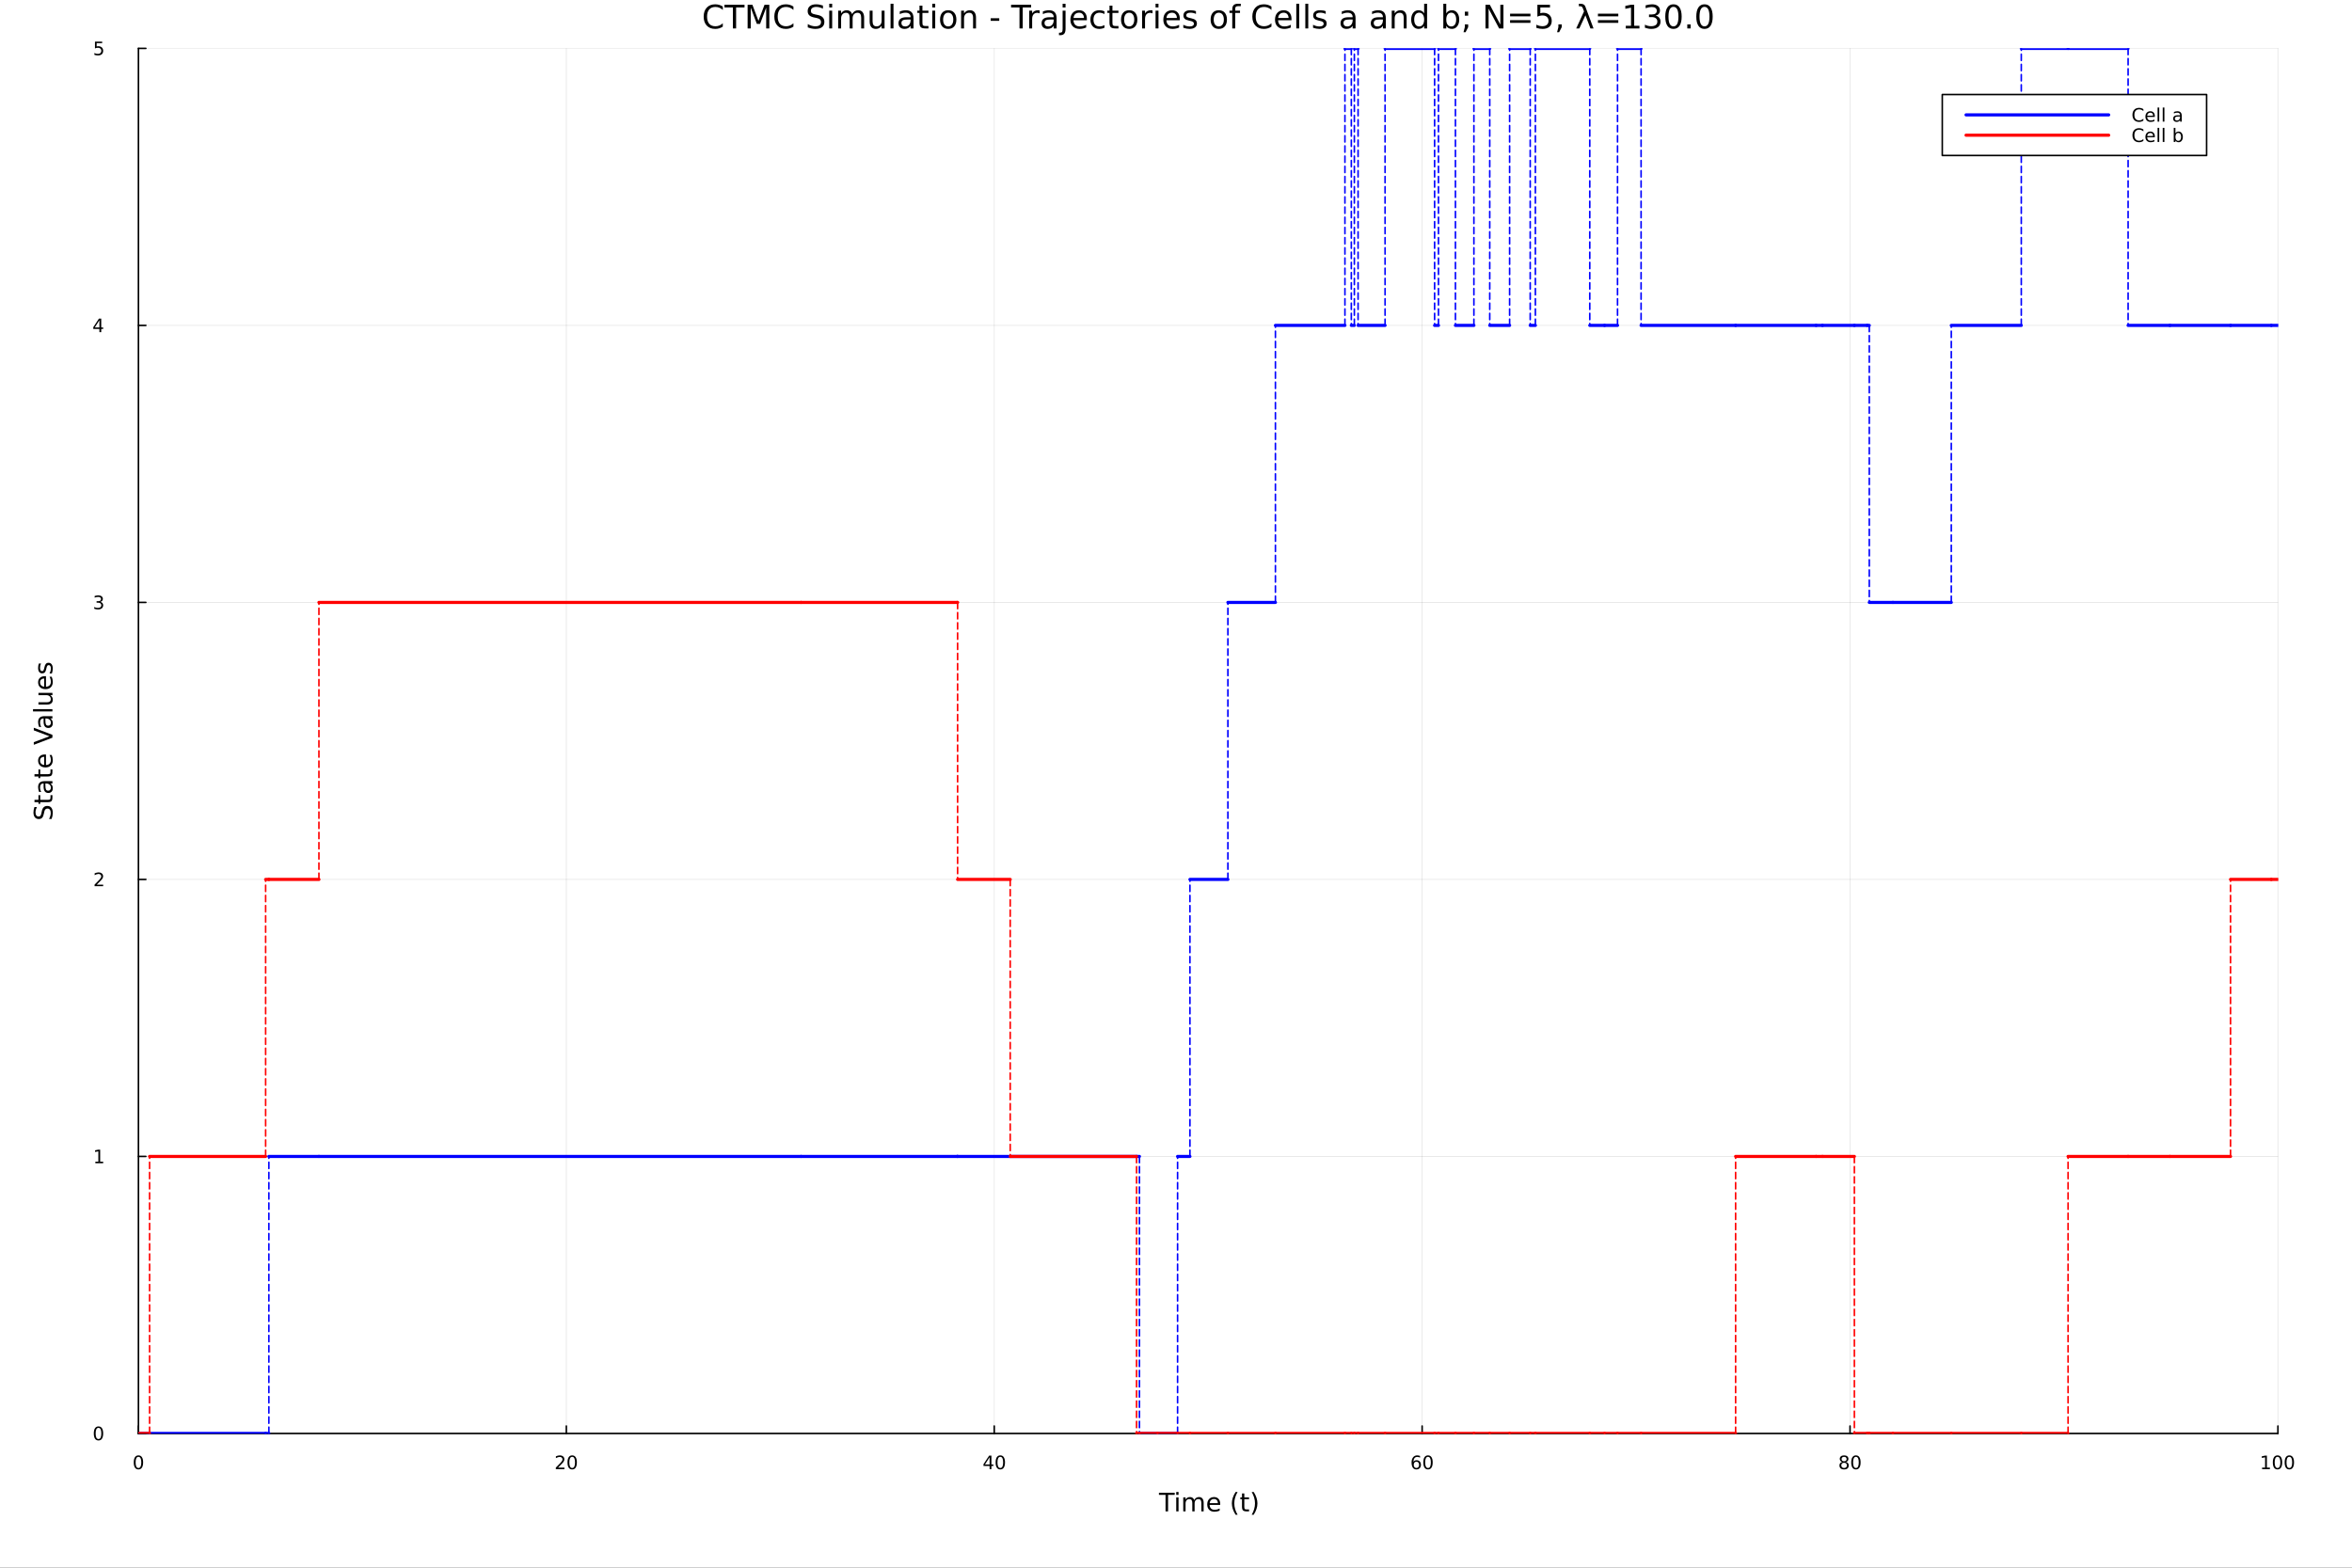 <?xml version="1.0" encoding="utf-8"?>
<svg xmlns="http://www.w3.org/2000/svg" xmlns:xlink="http://www.w3.org/1999/xlink" width="1500" height="1000" viewBox="0 0 6000 4000">
<rect x="0" y="0" width="6000" height="4000" fill="#333333" stroke="none"/>
<defs>
  <clipPath id="clip360">
    <rect x="0" y="0" width="6000" height="4000"/>
  </clipPath>
</defs>
<path clip-path="url(#clip360)" d="M0 4000 L6000 4000 L6000 2.22045e-13 L0 2.22045e-13  Z" fill="#ffffff" fill-rule="evenodd" fill-opacity="1"/>
<defs>
  <clipPath id="clip361">
    <rect x="1200" y="0" width="4201" height="4000"/>
  </clipPath>
</defs>
<path clip-path="url(#clip360)" d="M353.177 3657.45 L5811.02 3657.45 L5811.02 123.472 L353.177 123.472  Z" fill="#ffffff" fill-rule="evenodd" fill-opacity="1"/>
<defs>
  <clipPath id="clip362">
    <rect x="353" y="123" width="5459" height="3535"/>
  </clipPath>
</defs>
<polyline clip-path="url(#clip362)" style="stroke:#000000; stroke-linecap:round; stroke-linejoin:round; stroke-width:2; stroke-opacity:0.1; fill:none" points="353.177,3657.45 353.177,123.472 "/>
<polyline clip-path="url(#clip362)" style="stroke:#000000; stroke-linecap:round; stroke-linejoin:round; stroke-width:2; stroke-opacity:0.1; fill:none" points="1444.75,3657.45 1444.75,123.472 "/>
<polyline clip-path="url(#clip362)" style="stroke:#000000; stroke-linecap:round; stroke-linejoin:round; stroke-width:2; stroke-opacity:0.1; fill:none" points="2536.32,3657.45 2536.32,123.472 "/>
<polyline clip-path="url(#clip362)" style="stroke:#000000; stroke-linecap:round; stroke-linejoin:round; stroke-width:2; stroke-opacity:0.1; fill:none" points="3627.89,3657.45 3627.89,123.472 "/>
<polyline clip-path="url(#clip362)" style="stroke:#000000; stroke-linecap:round; stroke-linejoin:round; stroke-width:2; stroke-opacity:0.1; fill:none" points="4719.45,3657.45 4719.45,123.472 "/>
<polyline clip-path="url(#clip362)" style="stroke:#000000; stroke-linecap:round; stroke-linejoin:round; stroke-width:2; stroke-opacity:0.1; fill:none" points="5811.02,3657.45 5811.02,123.472 "/>
<polyline clip-path="url(#clip362)" style="stroke:#000000; stroke-linecap:round; stroke-linejoin:round; stroke-width:2; stroke-opacity:0.1; fill:none" points="353.177,3657.45 5811.02,3657.45 "/>
<polyline clip-path="url(#clip362)" style="stroke:#000000; stroke-linecap:round; stroke-linejoin:round; stroke-width:2; stroke-opacity:0.1; fill:none" points="353.177,2950.65 5811.02,2950.65 "/>
<polyline clip-path="url(#clip362)" style="stroke:#000000; stroke-linecap:round; stroke-linejoin:round; stroke-width:2; stroke-opacity:0.1; fill:none" points="353.177,2243.86 5811.02,2243.86 "/>
<polyline clip-path="url(#clip362)" style="stroke:#000000; stroke-linecap:round; stroke-linejoin:round; stroke-width:2; stroke-opacity:0.1; fill:none" points="353.177,1537.06 5811.02,1537.06 "/>
<polyline clip-path="url(#clip362)" style="stroke:#000000; stroke-linecap:round; stroke-linejoin:round; stroke-width:2; stroke-opacity:0.1; fill:none" points="353.177,830.267 5811.02,830.267 "/>
<polyline clip-path="url(#clip362)" style="stroke:#000000; stroke-linecap:round; stroke-linejoin:round; stroke-width:2; stroke-opacity:0.1; fill:none" points="353.177,123.472 5811.02,123.472 "/>
<polyline clip-path="url(#clip360)" style="stroke:#000000; stroke-linecap:round; stroke-linejoin:round; stroke-width:4; stroke-opacity:1; fill:none" points="353.177,3657.45 5811.02,3657.45 "/>
<polyline clip-path="url(#clip360)" style="stroke:#000000; stroke-linecap:round; stroke-linejoin:round; stroke-width:4; stroke-opacity:1; fill:none" points="353.177,3657.45 353.177,3638.55 "/>
<polyline clip-path="url(#clip360)" style="stroke:#000000; stroke-linecap:round; stroke-linejoin:round; stroke-width:4; stroke-opacity:1; fill:none" points="1444.75,3657.45 1444.75,3638.55 "/>
<polyline clip-path="url(#clip360)" style="stroke:#000000; stroke-linecap:round; stroke-linejoin:round; stroke-width:4; stroke-opacity:1; fill:none" points="2536.32,3657.45 2536.32,3638.55 "/>
<polyline clip-path="url(#clip360)" style="stroke:#000000; stroke-linecap:round; stroke-linejoin:round; stroke-width:4; stroke-opacity:1; fill:none" points="3627.89,3657.45 3627.89,3638.55 "/>
<polyline clip-path="url(#clip360)" style="stroke:#000000; stroke-linecap:round; stroke-linejoin:round; stroke-width:4; stroke-opacity:1; fill:none" points="4719.45,3657.45 4719.45,3638.55 "/>
<polyline clip-path="url(#clip360)" style="stroke:#000000; stroke-linecap:round; stroke-linejoin:round; stroke-width:4; stroke-opacity:1; fill:none" points="5811.02,3657.45 5811.02,3638.55 "/>
<path clip-path="url(#clip360)" d="M353.177 3717.17 Q349.566 3717.17 347.738 3720.73 Q345.932 3724.27 345.932 3731.4 Q345.932 3738.51 347.738 3742.07 Q349.566 3745.62 353.177 3745.62 Q356.812 3745.62 358.617 3742.07 Q360.446 3738.51 360.446 3731.4 Q360.446 3724.27 358.617 3720.73 Q356.812 3717.17 353.177 3717.17 M353.177 3713.46 Q358.988 3713.46 362.043 3718.07 Q365.122 3722.65 365.122 3731.4 Q365.122 3740.13 362.043 3744.74 Q358.988 3749.32 353.177 3749.32 Q347.367 3749.32 344.289 3744.74 Q341.233 3740.13 341.233 3731.4 Q341.233 3722.65 344.289 3718.07 Q347.367 3713.46 353.177 3713.46 Z" fill="#000000" fill-rule="nonzero" fill-opacity="1" /><path clip-path="url(#clip360)" d="M1423.52 3744.71 L1439.84 3744.71 L1439.84 3748.65 L1417.9 3748.65 L1417.9 3744.71 Q1420.56 3741.96 1425.14 3737.33 Q1429.75 3732.68 1430.93 3731.33 Q1433.17 3728.81 1434.05 3727.07 Q1434.96 3725.31 1434.96 3723.62 Q1434.96 3720.87 1433.01 3719.13 Q1431.09 3717.4 1427.99 3717.4 Q1425.79 3717.4 1423.33 3718.16 Q1420.9 3718.93 1418.13 3720.48 L1418.13 3715.75 Q1420.95 3714.62 1423.4 3714.04 Q1425.86 3713.46 1427.89 3713.46 Q1433.27 3713.46 1436.46 3716.15 Q1439.65 3718.83 1439.65 3723.32 Q1439.65 3725.45 1438.84 3727.37 Q1438.06 3729.27 1435.95 3731.87 Q1435.37 3732.54 1432.27 3735.75 Q1429.17 3738.95 1423.52 3744.71 Z" fill="#000000" fill-rule="nonzero" fill-opacity="1" /><path clip-path="url(#clip360)" d="M1459.65 3717.17 Q1456.04 3717.17 1454.21 3720.73 Q1452.41 3724.27 1452.41 3731.4 Q1452.41 3738.51 1454.21 3742.07 Q1456.04 3745.62 1459.65 3745.62 Q1463.29 3745.62 1465.09 3742.07 Q1466.92 3738.51 1466.92 3731.4 Q1466.92 3724.27 1465.09 3720.73 Q1463.29 3717.17 1459.65 3717.17 M1459.65 3713.46 Q1465.46 3713.46 1468.52 3718.07 Q1471.6 3722.65 1471.6 3731.4 Q1471.6 3740.13 1468.52 3744.74 Q1465.46 3749.32 1459.65 3749.32 Q1453.84 3749.32 1450.77 3744.74 Q1447.71 3740.13 1447.71 3731.4 Q1447.71 3722.65 1450.77 3718.07 Q1453.84 3713.46 1459.65 3713.46 Z" fill="#000000" fill-rule="nonzero" fill-opacity="1" /><path clip-path="url(#clip360)" d="M2524.49 3718.16 L2512.68 3736.61 L2524.49 3736.61 L2524.49 3718.16 M2523.26 3714.09 L2529.14 3714.09 L2529.14 3736.61 L2534.07 3736.61 L2534.07 3740.5 L2529.14 3740.5 L2529.14 3748.65 L2524.49 3748.65 L2524.49 3740.5 L2508.89 3740.5 L2508.89 3735.99 L2523.26 3714.09 Z" fill="#000000" fill-rule="nonzero" fill-opacity="1" /><path clip-path="url(#clip360)" d="M2551.8 3717.17 Q2548.19 3717.17 2546.36 3720.73 Q2544.56 3724.27 2544.56 3731.4 Q2544.56 3738.51 2546.36 3742.07 Q2548.19 3745.62 2551.8 3745.62 Q2555.44 3745.62 2557.24 3742.07 Q2559.07 3738.51 2559.07 3731.4 Q2559.07 3724.27 2557.24 3720.73 Q2555.44 3717.17 2551.8 3717.17 M2551.8 3713.46 Q2557.61 3713.46 2560.67 3718.07 Q2563.75 3722.65 2563.75 3731.4 Q2563.75 3740.13 2560.67 3744.74 Q2557.61 3749.32 2551.8 3749.32 Q2545.99 3749.32 2542.91 3744.74 Q2539.86 3740.13 2539.86 3731.4 Q2539.86 3722.65 2542.91 3718.07 Q2545.99 3713.46 2551.8 3713.46 Z" fill="#000000" fill-rule="nonzero" fill-opacity="1" /><path clip-path="url(#clip360)" d="M3613.29 3729.5 Q3610.14 3729.5 3608.29 3731.66 Q3606.46 3733.81 3606.46 3737.56 Q3606.46 3741.29 3608.29 3743.46 Q3610.14 3745.62 3613.29 3745.62 Q3616.44 3745.62 3618.27 3743.46 Q3620.12 3741.29 3620.12 3737.56 Q3620.12 3733.81 3618.27 3731.66 Q3616.44 3729.5 3613.29 3729.5 M3622.57 3714.85 L3622.57 3719.11 Q3620.81 3718.28 3619.01 3717.84 Q3617.23 3717.4 3615.47 3717.4 Q3610.84 3717.4 3608.38 3720.52 Q3605.95 3723.65 3605.61 3729.97 Q3606.97 3727.95 3609.03 3726.89 Q3611.09 3725.8 3613.57 3725.8 Q3618.78 3725.8 3621.79 3728.97 Q3624.82 3732.12 3624.82 3737.56 Q3624.82 3742.88 3621.67 3746.1 Q3618.52 3749.32 3613.29 3749.32 Q3607.3 3749.32 3604.12 3744.74 Q3600.95 3740.13 3600.95 3731.4 Q3600.95 3723.21 3604.84 3718.35 Q3608.73 3713.46 3615.28 3713.46 Q3617.04 3713.46 3618.82 3713.81 Q3620.63 3714.16 3622.57 3714.85 Z" fill="#000000" fill-rule="nonzero" fill-opacity="1" /><path clip-path="url(#clip360)" d="M3642.87 3717.17 Q3639.26 3717.17 3637.43 3720.73 Q3635.63 3724.27 3635.63 3731.4 Q3635.63 3738.51 3637.43 3742.07 Q3639.26 3745.62 3642.87 3745.62 Q3646.51 3745.62 3648.31 3742.07 Q3650.14 3738.51 3650.14 3731.4 Q3650.14 3724.27 3648.31 3720.73 Q3646.51 3717.17 3642.87 3717.17 M3642.87 3713.46 Q3648.68 3713.46 3651.74 3718.07 Q3654.82 3722.65 3654.82 3731.4 Q3654.82 3740.13 3651.74 3744.74 Q3648.68 3749.32 3642.87 3749.32 Q3637.06 3749.32 3633.98 3744.74 Q3630.93 3740.13 3630.93 3731.4 Q3630.93 3722.65 3633.98 3718.07 Q3637.06 3713.46 3642.87 3713.46 Z" fill="#000000" fill-rule="nonzero" fill-opacity="1" /><path clip-path="url(#clip360)" d="M4704.33 3732.24 Q4700.99 3732.24 4699.07 3734.02 Q4697.17 3735.8 4697.17 3738.93 Q4697.17 3742.05 4699.07 3743.83 Q4700.99 3745.62 4704.33 3745.62 Q4707.66 3745.62 4709.58 3743.83 Q4711.5 3742.03 4711.5 3738.93 Q4711.5 3735.8 4709.58 3734.02 Q4707.68 3732.24 4704.33 3732.24 M4699.65 3730.24 Q4696.64 3729.5 4694.95 3727.44 Q4693.29 3725.38 4693.29 3722.42 Q4693.29 3718.28 4696.23 3715.87 Q4699.19 3713.46 4704.33 3713.46 Q4709.49 3713.46 4712.43 3715.87 Q4715.37 3718.28 4715.37 3722.42 Q4715.37 3725.38 4713.68 3727.44 Q4712.01 3729.5 4709.03 3730.24 Q4712.41 3731.03 4714.28 3733.32 Q4716.18 3735.62 4716.18 3738.93 Q4716.18 3743.95 4713.1 3746.63 Q4710.04 3749.32 4704.33 3749.32 Q4698.61 3749.32 4695.53 3746.63 Q4692.48 3743.95 4692.48 3738.93 Q4692.48 3735.62 4694.37 3733.32 Q4696.27 3731.03 4699.65 3730.24 M4697.94 3722.86 Q4697.94 3725.55 4699.6 3727.05 Q4701.29 3728.56 4704.33 3728.56 Q4707.34 3728.56 4709.03 3727.05 Q4710.74 3725.55 4710.74 3722.86 Q4710.74 3720.18 4709.03 3718.67 Q4707.34 3717.17 4704.33 3717.17 Q4701.29 3717.17 4699.6 3718.67 Q4697.94 3720.18 4697.94 3722.86 Z" fill="#000000" fill-rule="nonzero" fill-opacity="1" /><path clip-path="url(#clip360)" d="M4734.49 3717.17 Q4730.88 3717.17 4729.05 3720.73 Q4727.24 3724.27 4727.24 3731.4 Q4727.24 3738.51 4729.05 3742.07 Q4730.88 3745.62 4734.49 3745.62 Q4738.12 3745.62 4739.93 3742.07 Q4741.76 3738.51 4741.76 3731.4 Q4741.76 3724.27 4739.93 3720.73 Q4738.12 3717.17 4734.49 3717.17 M4734.49 3713.46 Q4740.3 3713.46 4743.35 3718.07 Q4746.43 3722.65 4746.43 3731.4 Q4746.43 3740.13 4743.35 3744.74 Q4740.3 3749.32 4734.49 3749.32 Q4728.68 3749.32 4725.6 3744.74 Q4722.54 3740.13 4722.54 3731.4 Q4722.54 3722.65 4725.6 3718.07 Q4728.68 3713.46 4734.49 3713.46 Z" fill="#000000" fill-rule="nonzero" fill-opacity="1" /><path clip-path="url(#clip360)" d="M5770.63 3744.71 L5778.27 3744.71 L5778.27 3718.35 L5769.96 3720.01 L5769.96 3715.75 L5778.22 3714.09 L5782.9 3714.09 L5782.9 3744.71 L5790.54 3744.71 L5790.54 3748.65 L5770.63 3748.65 L5770.63 3744.71 Z" fill="#000000" fill-rule="nonzero" fill-opacity="1" /><path clip-path="url(#clip360)" d="M5809.98 3717.17 Q5806.37 3717.17 5804.54 3720.73 Q5802.74 3724.27 5802.74 3731.4 Q5802.74 3738.51 5804.54 3742.07 Q5806.37 3745.62 5809.98 3745.62 Q5813.62 3745.62 5815.42 3742.07 Q5817.25 3738.51 5817.25 3731.4 Q5817.25 3724.27 5815.42 3720.73 Q5813.62 3717.17 5809.98 3717.17 M5809.98 3713.46 Q5815.79 3713.46 5818.85 3718.07 Q5821.93 3722.65 5821.93 3731.4 Q5821.93 3740.13 5818.85 3744.74 Q5815.79 3749.32 5809.98 3749.32 Q5804.17 3749.32 5801.09 3744.74 Q5798.04 3740.13 5798.04 3731.4 Q5798.04 3722.65 5801.09 3718.07 Q5804.17 3713.46 5809.98 3713.46 Z" fill="#000000" fill-rule="nonzero" fill-opacity="1" /><path clip-path="url(#clip360)" d="M5840.14 3717.17 Q5836.53 3717.17 5834.7 3720.73 Q5832.9 3724.27 5832.9 3731.4 Q5832.9 3738.51 5834.7 3742.07 Q5836.53 3745.62 5840.14 3745.62 Q5843.78 3745.62 5845.58 3742.07 Q5847.41 3738.51 5847.41 3731.4 Q5847.41 3724.27 5845.58 3720.73 Q5843.78 3717.17 5840.14 3717.17 M5840.14 3713.46 Q5845.95 3713.46 5849.01 3718.07 Q5852.09 3722.65 5852.09 3731.4 Q5852.09 3740.13 5849.01 3744.74 Q5845.95 3749.32 5840.14 3749.32 Q5834.33 3749.32 5831.25 3744.74 Q5828.2 3740.13 5828.2 3731.4 Q5828.2 3722.65 5831.25 3718.07 Q5834.33 3713.46 5840.14 3713.46 Z" fill="#000000" fill-rule="nonzero" fill-opacity="1" /><path clip-path="url(#clip360)" d="M2956.47 3808.79 L2996.67 3808.79 L2996.67 3814.2 L2979.8 3814.2 L2979.8 3856.31 L2973.34 3856.31 L2973.34 3814.2 L2956.47 3814.2 L2956.47 3808.79 Z" fill="#000000" fill-rule="nonzero" fill-opacity="1" /><path clip-path="url(#clip360)" d="M3000.62 3820.66 L3006.48 3820.66 L3006.48 3856.31 L3000.62 3856.31 L3000.62 3820.66 M3000.62 3806.79 L3006.48 3806.79 L3006.48 3814.2 L3000.62 3814.2 L3000.62 3806.79 Z" fill="#000000" fill-rule="nonzero" fill-opacity="1" /><path clip-path="url(#clip360)" d="M3046.48 3827.51 Q3048.68 3823.56 3051.74 3821.68 Q3054.79 3819.8 3058.93 3819.8 Q3064.5 3819.8 3067.52 3823.72 Q3070.55 3827.6 3070.55 3834.8 L3070.55 3856.31 L3064.66 3856.31 L3064.66 3834.99 Q3064.66 3829.86 3062.84 3827.38 Q3061.03 3824.9 3057.31 3824.9 Q3052.75 3824.9 3050.11 3827.92 Q3047.47 3830.94 3047.47 3836.16 L3047.47 3856.31 L3041.58 3856.31 L3041.58 3834.99 Q3041.58 3829.83 3039.77 3827.38 Q3037.95 3824.9 3034.17 3824.9 Q3029.68 3824.9 3027.04 3827.95 Q3024.4 3830.98 3024.4 3836.16 L3024.4 3856.31 L3018.51 3856.31 L3018.51 3820.66 L3024.4 3820.66 L3024.4 3826.2 Q3026.4 3822.92 3029.2 3821.36 Q3032 3819.8 3035.85 3819.8 Q3039.74 3819.8 3042.44 3821.78 Q3045.18 3823.75 3046.48 3827.51 Z" fill="#000000" fill-rule="nonzero" fill-opacity="1" /><path clip-path="url(#clip360)" d="M3112.72 3837.02 L3112.72 3839.89 L3085.79 3839.89 Q3086.17 3845.94 3089.42 3849.12 Q3092.7 3852.27 3098.52 3852.27 Q3101.9 3852.27 3105.05 3851.44 Q3108.23 3850.61 3111.35 3848.96 L3111.35 3854.5 Q3108.2 3855.83 3104.89 3856.53 Q3101.58 3857.23 3098.17 3857.23 Q3089.64 3857.23 3084.65 3852.27 Q3079.68 3847.3 3079.68 3838.84 Q3079.68 3830.08 3084.39 3824.96 Q3089.13 3819.8 3097.16 3819.8 Q3104.35 3819.8 3108.52 3824.45 Q3112.72 3829.07 3112.72 3837.02 M3106.86 3835.3 Q3106.8 3830.5 3104.16 3827.63 Q3101.55 3824.77 3097.22 3824.77 Q3092.32 3824.77 3089.36 3827.54 Q3086.43 3830.31 3085.98 3835.34 L3106.86 3835.3 Z" fill="#000000" fill-rule="nonzero" fill-opacity="1" /><path clip-path="url(#clip360)" d="M3157.12 3806.85 Q3152.86 3814.17 3150.79 3821.33 Q3148.72 3828.49 3148.72 3835.85 Q3148.72 3843.2 3150.79 3850.42 Q3152.89 3857.62 3157.12 3864.91 L3152.03 3864.91 Q3147.25 3857.43 3144.87 3850.2 Q3142.51 3842.98 3142.51 3835.85 Q3142.51 3828.75 3144.87 3821.55 Q3147.22 3814.36 3152.03 3806.85 L3157.12 3806.85 Z" fill="#000000" fill-rule="nonzero" fill-opacity="1" /><path clip-path="url(#clip360)" d="M3174.28 3810.54 L3174.28 3820.66 L3186.34 3820.66 L3186.34 3825.22 L3174.28 3825.22 L3174.28 3844.57 Q3174.28 3848.93 3175.45 3850.17 Q3176.66 3851.41 3180.32 3851.41 L3186.34 3851.41 L3186.34 3856.31 L3180.32 3856.31 Q3173.54 3856.31 3170.97 3853.8 Q3168.39 3851.25 3168.39 3844.57 L3168.39 3825.22 L3164.09 3825.22 L3164.09 3820.66 L3168.39 3820.66 L3168.39 3810.54 L3174.28 3810.54 Z" fill="#000000" fill-rule="nonzero" fill-opacity="1" /><path clip-path="url(#clip360)" d="M3193.12 3806.85 L3198.21 3806.85 Q3202.99 3814.36 3205.34 3821.55 Q3207.73 3828.75 3207.73 3835.85 Q3207.73 3842.98 3205.34 3850.2 Q3202.99 3857.43 3198.21 3864.91 L3193.12 3864.91 Q3197.35 3857.62 3199.42 3850.42 Q3201.52 3843.2 3201.52 3835.85 Q3201.52 3828.49 3199.42 3821.33 Q3197.35 3814.17 3193.12 3806.85 Z" fill="#000000" fill-rule="nonzero" fill-opacity="1" /><polyline clip-path="url(#clip360)" style="stroke:#000000; stroke-linecap:round; stroke-linejoin:round; stroke-width:4; stroke-opacity:1; fill:none" points="353.177,3657.45 353.177,123.472 "/>
<polyline clip-path="url(#clip360)" style="stroke:#000000; stroke-linecap:round; stroke-linejoin:round; stroke-width:4; stroke-opacity:1; fill:none" points="353.177,3657.45 372.075,3657.45 "/>
<polyline clip-path="url(#clip360)" style="stroke:#000000; stroke-linecap:round; stroke-linejoin:round; stroke-width:4; stroke-opacity:1; fill:none" points="353.177,2950.65 372.075,2950.65 "/>
<polyline clip-path="url(#clip360)" style="stroke:#000000; stroke-linecap:round; stroke-linejoin:round; stroke-width:4; stroke-opacity:1; fill:none" points="353.177,2243.86 372.075,2243.86 "/>
<polyline clip-path="url(#clip360)" style="stroke:#000000; stroke-linecap:round; stroke-linejoin:round; stroke-width:4; stroke-opacity:1; fill:none" points="353.177,1537.06 372.075,1537.06 "/>
<polyline clip-path="url(#clip360)" style="stroke:#000000; stroke-linecap:round; stroke-linejoin:round; stroke-width:4; stroke-opacity:1; fill:none" points="353.177,830.267 372.075,830.267 "/>
<polyline clip-path="url(#clip360)" style="stroke:#000000; stroke-linecap:round; stroke-linejoin:round; stroke-width:4; stroke-opacity:1; fill:none" points="353.177,123.472 372.075,123.472 "/>
<path clip-path="url(#clip360)" d="M251.233 3643.25 Q247.622 3643.25 245.793 3646.81 Q243.988 3650.35 243.988 3657.48 Q243.988 3664.59 245.793 3668.15 Q247.622 3671.7 251.233 3671.7 Q254.867 3671.7 256.673 3668.15 Q258.502 3664.59 258.502 3657.48 Q258.502 3650.35 256.673 3646.81 Q254.867 3643.25 251.233 3643.25 M251.233 3639.54 Q257.043 3639.54 260.099 3644.15 Q263.177 3648.73 263.177 3657.48 Q263.177 3666.21 260.099 3670.82 Q257.043 3675.4 251.233 3675.4 Q245.423 3675.4 242.344 3670.82 Q239.289 3666.21 239.289 3657.48 Q239.289 3648.73 242.344 3644.15 Q245.423 3639.54 251.233 3639.54 Z" fill="#000000" fill-rule="nonzero" fill-opacity="1" /><path clip-path="url(#clip360)" d="M243.27 2964 L250.909 2964 L250.909 2937.63 L242.599 2939.3 L242.599 2935.04 L250.863 2933.37 L255.539 2933.37 L255.539 2964 L263.177 2964 L263.177 2967.93 L243.27 2967.93 L243.27 2964 Z" fill="#000000" fill-rule="nonzero" fill-opacity="1" /><path clip-path="url(#clip360)" d="M246.858 2257.2 L263.177 2257.2 L263.177 2261.14 L241.233 2261.14 L241.233 2257.2 Q243.895 2254.45 248.478 2249.82 Q253.085 2245.17 254.266 2243.82 Q256.511 2241.3 257.39 2239.56 Q258.293 2237.8 258.293 2236.11 Q258.293 2233.36 256.349 2231.62 Q254.428 2229.89 251.326 2229.89 Q249.127 2229.89 246.673 2230.65 Q244.242 2231.42 241.465 2232.97 L241.465 2228.24 Q244.289 2227.11 246.742 2226.53 Q249.196 2225.95 251.233 2225.95 Q256.603 2225.95 259.798 2228.64 Q262.992 2231.32 262.992 2235.81 Q262.992 2237.94 262.182 2239.86 Q261.395 2241.76 259.289 2244.36 Q258.71 2245.03 255.608 2248.24 Q252.506 2251.44 246.858 2257.2 Z" fill="#000000" fill-rule="nonzero" fill-opacity="1" /><path clip-path="url(#clip360)" d="M256.048 1535.71 Q259.404 1536.43 261.279 1538.69 Q263.177 1540.96 263.177 1544.3 Q263.177 1549.41 259.659 1552.21 Q256.14 1555.01 249.659 1555.01 Q247.483 1555.01 245.168 1554.57 Q242.877 1554.16 240.423 1553.3 L240.423 1548.79 Q242.367 1549.92 244.682 1550.5 Q246.997 1551.08 249.52 1551.08 Q253.918 1551.08 256.21 1549.34 Q258.525 1547.61 258.525 1544.3 Q258.525 1541.24 256.372 1539.53 Q254.242 1537.79 250.423 1537.79 L246.395 1537.79 L246.395 1533.95 L250.608 1533.95 Q254.057 1533.95 255.886 1532.58 Q257.715 1531.19 257.715 1528.6 Q257.715 1525.94 255.816 1524.53 Q253.941 1523.09 250.423 1523.09 Q248.502 1523.09 246.303 1523.51 Q244.104 1523.93 241.465 1524.81 L241.465 1520.64 Q244.127 1519.9 246.441 1519.53 Q248.779 1519.16 250.84 1519.16 Q256.164 1519.16 259.265 1521.59 Q262.367 1524 262.367 1528.12 Q262.367 1530.99 260.724 1532.98 Q259.08 1534.94 256.048 1535.71 Z" fill="#000000" fill-rule="nonzero" fill-opacity="1" /><path clip-path="url(#clip360)" d="M253.594 817.061 L241.789 835.51 L253.594 835.51 L253.594 817.061 M252.367 812.987 L258.247 812.987 L258.247 835.51 L263.177 835.51 L263.177 839.399 L258.247 839.399 L258.247 847.547 L253.594 847.547 L253.594 839.399 L237.992 839.399 L237.992 834.885 L252.367 812.987 Z" fill="#000000" fill-rule="nonzero" fill-opacity="1" /><path clip-path="url(#clip360)" d="M242.275 106.192 L260.631 106.192 L260.631 110.127 L246.557 110.127 L246.557 118.599 Q247.576 118.252 248.594 118.09 Q249.613 117.905 250.631 117.905 Q256.418 117.905 259.798 121.076 Q263.177 124.248 263.177 129.664 Q263.177 135.243 259.705 138.345 Q256.233 141.423 249.914 141.423 Q247.738 141.423 245.469 141.053 Q243.224 140.683 240.816 139.942 L240.816 135.243 Q242.9 136.377 245.122 136.933 Q247.344 137.488 249.821 137.488 Q253.826 137.488 256.164 135.382 Q258.502 133.275 258.502 129.664 Q258.502 126.053 256.164 123.947 Q253.826 121.84 249.821 121.84 Q247.946 121.84 246.071 122.257 Q244.219 122.674 242.275 123.553 L242.275 106.192 Z" fill="#000000" fill-rule="nonzero" fill-opacity="1" /><path clip-path="url(#clip360)" d="M87.776 2059.25 L94.046 2059.25 Q92.296 2062.91 91.436 2066.15 Q90.577 2069.4 90.577 2072.42 Q90.577 2077.68 92.614 2080.54 Q94.651 2083.37 98.407 2083.37 Q101.558 2083.37 103.181 2081.49 Q104.772 2079.58 105.759 2074.3 L106.555 2070.42 Q107.924 2063.23 111.393 2059.82 Q114.83 2056.38 120.623 2056.38 Q127.53 2056.38 131.095 2061.03 Q134.659 2065.64 134.659 2074.59 Q134.659 2077.96 133.896 2081.78 Q133.132 2085.57 131.636 2089.64 L125.015 2089.64 Q127.212 2085.73 128.326 2081.97 Q129.44 2078.22 129.44 2074.59 Q129.44 2069.08 127.275 2066.09 Q125.111 2063.1 121.101 2063.1 Q117.599 2063.1 115.626 2065.26 Q113.653 2067.39 112.666 2072.3 L111.902 2076.21 Q110.47 2083.4 107.414 2086.62 Q104.359 2089.83 98.916 2089.83 Q92.614 2089.83 88.986 2085.41 Q85.357 2080.95 85.357 2073.16 Q85.357 2069.81 85.962 2066.34 Q86.567 2062.88 87.776 2059.25 Z" fill="#000000" fill-rule="nonzero" fill-opacity="1" /><path clip-path="url(#clip360)" d="M87.967 2040.82 L98.088 2040.82 L98.088 2028.75 L102.64 2028.75 L102.64 2040.82 L121.992 2040.82 Q126.352 2040.82 127.594 2039.64 Q128.835 2038.43 128.835 2034.77 L128.835 2028.75 L133.736 2028.75 L133.736 2034.77 Q133.736 2041.55 131.222 2044.13 Q128.676 2046.71 121.992 2046.71 L102.64 2046.71 L102.64 2051 L98.088 2051 L98.088 2046.71 L87.967 2046.71 L87.967 2040.82 Z" fill="#000000" fill-rule="nonzero" fill-opacity="1" /><path clip-path="url(#clip360)" d="M115.817 2004.85 Q115.817 2011.95 117.44 2014.69 Q119.063 2017.42 122.978 2017.42 Q126.098 2017.42 127.944 2015.39 Q129.758 2013.32 129.758 2009.79 Q129.758 2004.92 126.32 2001.99 Q122.851 1999.03 117.122 1999.03 L115.817 1999.03 L115.817 2004.85 M113.398 1993.17 L133.736 1993.17 L133.736 1999.03 L128.326 1999.03 Q131.572 2001.03 133.132 2004.02 Q134.659 2007.02 134.659 2011.34 Q134.659 2016.82 131.604 2020.07 Q128.517 2023.28 123.36 2023.28 Q117.345 2023.28 114.289 2019.27 Q111.234 2015.23 111.234 2007.24 L111.234 1999.03 L110.661 1999.03 Q106.619 1999.03 104.422 2001.7 Q102.194 2004.34 102.194 2009.15 Q102.194 2012.2 102.926 2015.1 Q103.658 2018 105.123 2020.67 L99.712 2020.67 Q98.47 2017.46 97.866 2014.43 Q97.229 2011.41 97.229 2008.54 Q97.229 2000.81 101.24 1996.99 Q105.25 1993.17 113.398 1993.17 Z" fill="#000000" fill-rule="nonzero" fill-opacity="1" /><path clip-path="url(#clip360)" d="M87.967 1975.31 L98.088 1975.31 L98.088 1963.25 L102.64 1963.25 L102.64 1975.31 L121.992 1975.31 Q126.352 1975.31 127.594 1974.14 Q128.835 1972.93 128.835 1969.27 L128.835 1963.25 L133.736 1963.25 L133.736 1969.27 Q133.736 1976.05 131.222 1978.62 Q128.676 1981.2 121.992 1981.2 L102.64 1981.2 L102.64 1985.5 L98.088 1985.5 L98.088 1981.2 L87.967 1981.2 L87.967 1975.31 Z" fill="#000000" fill-rule="nonzero" fill-opacity="1" /><path clip-path="url(#clip360)" d="M114.448 1925.06 L117.313 1925.06 L117.313 1951.98 Q123.36 1951.6 126.543 1948.36 Q129.694 1945.08 129.694 1939.25 Q129.694 1935.88 128.867 1932.73 Q128.039 1929.55 126.384 1926.43 L131.922 1926.43 Q133.259 1929.58 133.959 1932.89 Q134.659 1936.2 134.659 1939.6 Q134.659 1948.13 129.694 1953.13 Q124.729 1958.1 116.263 1958.1 Q107.51 1958.1 102.385 1953.38 Q97.229 1948.64 97.229 1940.62 Q97.229 1933.43 101.876 1929.26 Q106.491 1925.06 114.448 1925.06 M112.73 1930.91 Q107.924 1930.98 105.059 1933.62 Q102.194 1936.23 102.194 1940.56 Q102.194 1945.46 104.963 1948.42 Q107.733 1951.35 112.761 1951.79 L112.73 1930.91 Z" fill="#000000" fill-rule="nonzero" fill-opacity="1" /><path clip-path="url(#clip360)" d="M133.736 1882.22 L86.216 1900.36 L86.216 1893.64 L126.225 1878.59 L86.216 1863.5 L86.216 1856.82 L133.736 1874.93 L133.736 1882.22 Z" fill="#000000" fill-rule="nonzero" fill-opacity="1" /><path clip-path="url(#clip360)" d="M115.817 1838.99 Q115.817 1846.09 117.44 1848.83 Q119.063 1851.57 122.978 1851.57 Q126.098 1851.57 127.944 1849.53 Q129.758 1847.46 129.758 1843.93 Q129.758 1839.06 126.32 1836.13 Q122.851 1833.17 117.122 1833.17 L115.817 1833.17 L115.817 1838.99 M113.398 1827.31 L133.736 1827.31 L133.736 1833.17 L128.326 1833.17 Q131.572 1835.17 133.132 1838.17 Q134.659 1841.16 134.659 1845.49 Q134.659 1850.96 131.604 1854.21 Q128.517 1857.42 123.36 1857.42 Q117.345 1857.42 114.289 1853.41 Q111.234 1849.37 111.234 1841.38 L111.234 1833.17 L110.661 1833.17 Q106.619 1833.17 104.422 1835.84 Q102.194 1838.48 102.194 1843.29 Q102.194 1846.35 102.926 1849.24 Q103.658 1852.14 105.123 1854.81 L99.712 1854.81 Q98.47 1851.6 97.866 1848.57 Q97.229 1845.55 97.229 1842.69 Q97.229 1834.95 101.24 1831.13 Q105.25 1827.31 113.398 1827.31 Z" fill="#000000" fill-rule="nonzero" fill-opacity="1" /><path clip-path="url(#clip360)" d="M84.211 1815.25 L84.211 1809.39 L133.736 1809.39 L133.736 1815.25 L84.211 1815.25 Z" fill="#000000" fill-rule="nonzero" fill-opacity="1" /><path clip-path="url(#clip360)" d="M119.668 1797.74 L98.088 1797.74 L98.088 1791.89 L119.445 1791.89 Q124.506 1791.89 127.052 1789.91 Q129.567 1787.94 129.567 1783.99 Q129.567 1779.25 126.543 1776.51 Q123.519 1773.74 118.3 1773.74 L98.088 1773.74 L98.088 1767.89 L133.736 1767.89 L133.736 1773.74 L128.262 1773.74 Q131.508 1775.88 133.1 1778.71 Q134.659 1781.51 134.659 1785.23 Q134.659 1791.38 130.84 1794.56 Q127.021 1797.74 119.668 1797.74 M97.229 1783.01 L97.229 1783.01 Z" fill="#000000" fill-rule="nonzero" fill-opacity="1" /><path clip-path="url(#clip360)" d="M114.448 1725.33 L117.313 1725.33 L117.313 1752.26 Q123.36 1751.88 126.543 1748.63 Q129.694 1745.35 129.694 1739.53 Q129.694 1736.16 128.867 1733 Q128.039 1729.82 126.384 1726.7 L131.922 1726.7 Q133.259 1729.85 133.959 1733.16 Q134.659 1736.47 134.659 1739.88 Q134.659 1748.41 129.694 1753.41 Q124.729 1758.37 116.263 1758.37 Q107.51 1758.37 102.385 1753.66 Q97.229 1748.92 97.229 1740.9 Q97.229 1733.7 101.876 1729.53 Q106.491 1725.33 114.448 1725.33 M112.73 1731.19 Q107.924 1731.25 105.059 1733.9 Q102.194 1736.51 102.194 1740.83 Q102.194 1745.74 104.963 1748.7 Q107.733 1751.62 112.761 1752.07 L112.73 1731.19 Z" fill="#000000" fill-rule="nonzero" fill-opacity="1" /><path clip-path="url(#clip360)" d="M99.139 1693 L104.677 1693 Q103.404 1695.48 102.767 1698.15 Q102.131 1700.83 102.131 1703.69 Q102.131 1708.05 103.468 1710.25 Q104.804 1712.41 107.478 1712.41 Q109.515 1712.41 110.693 1710.85 Q111.838 1709.29 112.889 1704.58 L113.334 1702.58 Q114.671 1696.34 117.122 1693.73 Q119.541 1691.09 123.901 1691.09 Q128.867 1691.09 131.763 1695.03 Q134.659 1698.95 134.659 1705.82 Q134.659 1708.69 134.087 1711.81 Q133.545 1714.89 132.431 1718.33 L126.384 1718.33 Q128.071 1715.08 128.93 1711.93 Q129.758 1708.78 129.758 1705.7 Q129.758 1701.56 128.357 1699.33 Q126.925 1697.1 124.347 1697.1 Q121.96 1697.1 120.687 1698.72 Q119.414 1700.32 118.236 1705.76 L117.759 1707.8 Q116.613 1713.24 114.257 1715.66 Q111.87 1718.08 107.733 1718.08 Q102.704 1718.08 99.966 1714.51 Q97.229 1710.95 97.229 1704.39 Q97.229 1701.14 97.707 1698.28 Q98.184 1695.41 99.139 1693 Z" fill="#000000" fill-rule="nonzero" fill-opacity="1" /><path clip-path="url(#clip360)" d="M1843.88 16.755 L1843.88 25.383 Q1839.75 21.535 1835.05 19.631 Q1830.39 17.727 1825.13 17.727 Q1814.75 17.727 1809.25 24.087 Q1803.74 30.406 1803.74 42.397 Q1803.74 54.347 1809.25 60.707 Q1814.75 67.026 1825.13 67.026 Q1830.39 67.026 1835.05 65.122 Q1839.75 63.218 1843.88 59.37 L1843.88 67.918 Q1839.59 70.834 1834.77 72.292 Q1829.99 73.751 1824.64 73.751 Q1810.91 73.751 1803.01 65.365 Q1795.11 56.94 1795.11 42.397 Q1795.11 27.814 1803.01 19.428 Q1810.91 11.002 1824.64 11.002 Q1830.07 11.002 1834.85 12.461 Q1839.67 13.878 1843.88 16.755 Z" fill="#000000" fill-rule="nonzero" fill-opacity="1" /><path clip-path="url(#clip360)" d="M1848.13 12.096 L1899.3 12.096 L1899.3 18.983 L1877.83 18.983 L1877.83 72.576 L1869.6 72.576 L1869.6 18.983 L1848.13 18.983 L1848.13 12.096 Z" fill="#000000" fill-rule="nonzero" fill-opacity="1" /><path clip-path="url(#clip360)" d="M1907.2 12.096 L1919.39 12.096 L1934.82 53.253 L1950.34 12.096 L1962.53 12.096 L1962.53 72.576 L1954.55 72.576 L1954.55 19.469 L1938.96 60.95 L1930.73 60.95 L1915.14 19.469 L1915.14 72.576 L1907.2 72.576 L1907.2 12.096 Z" fill="#000000" fill-rule="nonzero" fill-opacity="1" /><path clip-path="url(#clip360)" d="M2024.07 16.755 L2024.07 25.383 Q2019.93 21.535 2015.23 19.631 Q2010.58 17.727 2005.31 17.727 Q1994.94 17.727 1989.43 24.087 Q1983.92 30.406 1983.92 42.397 Q1983.92 54.347 1989.43 60.707 Q1994.94 67.026 2005.31 67.026 Q2010.58 67.026 2015.23 65.122 Q2019.93 63.218 2024.07 59.37 L2024.07 67.918 Q2019.77 70.834 2014.95 72.292 Q2010.17 73.751 2004.82 73.751 Q1991.09 73.751 1983.19 65.365 Q1975.29 56.94 1975.29 42.397 Q1975.29 27.814 1983.19 19.428 Q1991.09 11.002 2004.82 11.002 Q2010.25 11.002 2015.03 12.461 Q2019.85 13.878 2024.07 16.755 Z" fill="#000000" fill-rule="nonzero" fill-opacity="1" /><path clip-path="url(#clip360)" d="M2099.33 14.081 L2099.33 22.061 Q2094.67 19.833 2090.54 18.739 Q2086.41 17.646 2082.56 17.646 Q2075.88 17.646 2072.23 20.238 Q2068.63 22.831 2068.63 27.611 Q2068.63 31.621 2071.02 33.687 Q2073.45 35.713 2080.17 36.969 L2085.11 37.981 Q2094.27 39.723 2098.6 44.139 Q2102.98 48.514 2102.98 55.886 Q2102.98 64.677 2097.06 69.214 Q2091.19 73.751 2079.81 73.751 Q2075.51 73.751 2070.65 72.778 Q2065.83 71.806 2060.64 69.902 L2060.64 61.477 Q2065.63 64.272 2070.41 65.689 Q2075.19 67.107 2079.81 67.107 Q2086.81 67.107 2090.62 64.353 Q2094.43 61.598 2094.43 56.494 Q2094.43 52.038 2091.67 49.526 Q2088.96 47.015 2082.72 45.759 L2077.74 44.787 Q2068.58 42.964 2064.49 39.075 Q2060.4 35.186 2060.4 28.259 Q2060.4 20.238 2066.03 15.62 Q2071.7 11.002 2081.63 11.002 Q2085.88 11.002 2090.3 11.772 Q2094.71 12.542 2099.33 14.081 Z" fill="#000000" fill-rule="nonzero" fill-opacity="1" /><path clip-path="url(#clip360)" d="M2115.41 27.206 L2122.87 27.206 L2122.87 72.576 L2115.41 72.576 L2115.41 27.206 M2115.41 9.544 L2122.87 9.544 L2122.87 18.983 L2115.41 18.983 L2115.41 9.544 Z" fill="#000000" fill-rule="nonzero" fill-opacity="1" /><path clip-path="url(#clip360)" d="M2173.79 35.915 Q2176.58 30.892 2180.47 28.502 Q2184.36 26.112 2189.63 26.112 Q2196.71 26.112 2200.56 31.095 Q2204.41 36.037 2204.41 45.192 L2204.41 72.576 L2196.92 72.576 L2196.92 45.435 Q2196.92 38.913 2194.61 35.753 Q2192.3 32.594 2187.56 32.594 Q2181.77 32.594 2178.4 36.442 Q2175.04 40.29 2175.04 46.934 L2175.04 72.576 L2167.55 72.576 L2167.55 45.435 Q2167.55 38.873 2165.24 35.753 Q2162.93 32.594 2158.11 32.594 Q2152.4 32.594 2149.04 36.482 Q2145.67 40.331 2145.67 46.934 L2145.67 72.576 L2138.18 72.576 L2138.18 27.206 L2145.67 27.206 L2145.67 34.254 Q2148.23 30.082 2151.79 28.097 Q2155.35 26.112 2160.26 26.112 Q2165.2 26.112 2168.64 28.624 Q2172.13 31.135 2173.79 35.915 Z" fill="#000000" fill-rule="nonzero" fill-opacity="1" /><path clip-path="url(#clip360)" d="M2218.51 54.671 L2218.51 27.206 L2225.96 27.206 L2225.96 54.387 Q2225.96 60.828 2228.47 64.069 Q2230.99 67.269 2236.01 67.269 Q2242.04 67.269 2245.53 63.421 Q2249.05 59.573 2249.05 52.929 L2249.05 27.206 L2256.51 27.206 L2256.51 72.576 L2249.05 72.576 L2249.05 65.608 Q2246.34 69.74 2242.73 71.766 Q2239.17 73.751 2234.43 73.751 Q2226.61 73.751 2222.56 68.89 Q2218.51 64.029 2218.51 54.671 M2237.26 26.112 L2237.26 26.112 Z" fill="#000000" fill-rule="nonzero" fill-opacity="1" /><path clip-path="url(#clip360)" d="M2271.86 9.544 L2279.31 9.544 L2279.31 72.576 L2271.86 72.576 L2271.86 9.544 Z" fill="#000000" fill-rule="nonzero" fill-opacity="1" /><path clip-path="url(#clip360)" d="M2315.53 49.769 Q2306.49 49.769 2303.01 51.835 Q2299.53 53.901 2299.53 58.884 Q2299.53 62.854 2302.12 65.203 Q2304.75 67.512 2309.25 67.512 Q2315.45 67.512 2319.17 63.137 Q2322.94 58.722 2322.94 51.43 L2322.94 49.769 L2315.53 49.769 M2330.39 46.691 L2330.39 72.576 L2322.94 72.576 L2322.94 65.689 Q2320.39 69.821 2316.58 71.806 Q2312.77 73.751 2307.26 73.751 Q2300.3 73.751 2296.16 69.862 Q2292.07 65.933 2292.07 59.37 Q2292.07 51.714 2297.18 47.825 Q2302.32 43.936 2312.49 43.936 L2322.94 43.936 L2322.94 43.207 Q2322.94 38.062 2319.54 35.267 Q2316.18 32.431 2310.06 32.431 Q2306.17 32.431 2302.48 33.363 Q2298.8 34.295 2295.39 36.158 L2295.39 29.272 Q2299.49 27.692 2303.33 26.922 Q2307.18 26.112 2310.83 26.112 Q2320.67 26.112 2325.53 31.216 Q2330.39 36.32 2330.39 46.691 Z" fill="#000000" fill-rule="nonzero" fill-opacity="1" /><path clip-path="url(#clip360)" d="M2353.12 14.324 L2353.12 27.206 L2368.47 27.206 L2368.47 32.999 L2353.12 32.999 L2353.12 57.628 Q2353.12 63.178 2354.62 64.758 Q2356.16 66.338 2360.82 66.338 L2368.47 66.338 L2368.47 72.576 L2360.82 72.576 Q2352.19 72.576 2348.91 69.376 Q2345.63 66.135 2345.63 57.628 L2345.63 32.999 L2340.16 32.999 L2340.16 27.206 L2345.63 27.206 L2345.63 14.324 L2353.12 14.324 Z" fill="#000000" fill-rule="nonzero" fill-opacity="1" /><path clip-path="url(#clip360)" d="M2378.28 27.206 L2385.73 27.206 L2385.73 72.576 L2378.28 72.576 L2378.28 27.206 M2378.28 9.544 L2385.73 9.544 L2385.73 18.983 L2378.28 18.983 L2378.28 9.544 Z" fill="#000000" fill-rule="nonzero" fill-opacity="1" /><path clip-path="url(#clip360)" d="M2418.91 32.431 Q2412.91 32.431 2409.43 37.131 Q2405.94 41.789 2405.94 49.931 Q2405.94 58.074 2409.39 62.773 Q2412.87 67.431 2418.91 67.431 Q2424.86 67.431 2428.35 62.732 Q2431.83 58.033 2431.83 49.931 Q2431.83 41.87 2428.35 37.171 Q2424.86 32.431 2418.91 32.431 M2418.91 26.112 Q2428.63 26.112 2434.18 32.431 Q2439.73 38.751 2439.73 49.931 Q2439.73 61.071 2434.18 67.431 Q2428.63 73.751 2418.91 73.751 Q2409.14 73.751 2403.59 67.431 Q2398.09 61.071 2398.09 49.931 Q2398.09 38.751 2403.59 32.431 Q2409.14 26.112 2418.91 26.112 Z" fill="#000000" fill-rule="nonzero" fill-opacity="1" /><path clip-path="url(#clip360)" d="M2489.8 45.192 L2489.8 72.576 L2482.34 72.576 L2482.34 45.435 Q2482.34 38.994 2479.83 35.794 Q2477.32 32.594 2472.3 32.594 Q2466.26 32.594 2462.78 36.442 Q2459.29 40.29 2459.29 46.934 L2459.29 72.576 L2451.8 72.576 L2451.8 27.206 L2459.29 27.206 L2459.29 34.254 Q2461.97 30.163 2465.57 28.138 Q2469.22 26.112 2473.96 26.112 Q2481.78 26.112 2485.79 30.973 Q2489.8 35.794 2489.8 45.192 Z" fill="#000000" fill-rule="nonzero" fill-opacity="1" /><path clip-path="url(#clip360)" d="M2527.27 46.529 L2549.1 46.529 L2549.1 53.172 L2527.27 53.172 L2527.27 46.529 Z" fill="#000000" fill-rule="nonzero" fill-opacity="1" /><path clip-path="url(#clip360)" d="M2579.28 12.096 L2630.44 12.096 L2630.44 18.983 L2608.98 18.983 L2608.98 72.576 L2600.75 72.576 L2600.75 18.983 L2579.28 18.983 L2579.28 12.096 Z" fill="#000000" fill-rule="nonzero" fill-opacity="1" /><path clip-path="url(#clip360)" d="M2652.12 34.173 Q2650.86 33.444 2649.36 33.12 Q2647.9 32.756 2646.12 32.756 Q2639.8 32.756 2636.4 36.888 Q2633.04 40.979 2633.04 48.676 L2633.04 72.576 L2625.54 72.576 L2625.54 27.206 L2633.04 27.206 L2633.04 34.254 Q2635.39 30.122 2639.15 28.138 Q2642.92 26.112 2648.31 26.112 Q2649.08 26.112 2650.01 26.234 Q2650.94 26.315 2652.08 26.517 L2652.12 34.173 Z" fill="#000000" fill-rule="nonzero" fill-opacity="1" /><path clip-path="url(#clip360)" d="M2680.55 49.769 Q2671.52 49.769 2668.04 51.835 Q2664.55 53.901 2664.55 58.884 Q2664.55 62.854 2667.15 65.203 Q2669.78 67.512 2674.28 67.512 Q2680.47 67.512 2684.2 63.137 Q2687.97 58.722 2687.97 51.43 L2687.97 49.769 L2680.55 49.769 M2695.42 46.691 L2695.42 72.576 L2687.97 72.576 L2687.97 65.689 Q2685.42 69.821 2681.61 71.806 Q2677.8 73.751 2672.29 73.751 Q2665.32 73.751 2661.19 69.862 Q2657.1 65.933 2657.1 59.37 Q2657.1 51.714 2662.2 47.825 Q2667.35 43.936 2677.52 43.936 L2687.97 43.936 L2687.97 43.207 Q2687.97 38.062 2684.57 35.267 Q2681.2 32.431 2675.09 32.431 Q2671.2 32.431 2667.51 33.363 Q2663.82 34.295 2660.42 36.158 L2660.42 29.272 Q2664.51 27.692 2668.36 26.922 Q2672.21 26.112 2675.86 26.112 Q2685.7 26.112 2690.56 31.216 Q2695.42 36.32 2695.42 46.691 Z" fill="#000000" fill-rule="nonzero" fill-opacity="1" /><path clip-path="url(#clip360)" d="M2710.77 27.206 L2718.23 27.206 L2718.23 73.386 Q2718.23 82.055 2714.91 85.944 Q2711.63 89.833 2704.29 89.833 L2701.46 89.833 L2701.46 83.513 L2703.44 83.513 Q2707.7 83.513 2709.24 81.528 Q2710.77 79.584 2710.77 73.386 L2710.77 27.206 M2710.77 9.544 L2718.23 9.544 L2718.23 18.983 L2710.77 18.983 L2710.77 9.544 Z" fill="#000000" fill-rule="nonzero" fill-opacity="1" /><path clip-path="url(#clip360)" d="M2772.63 48.028 L2772.63 51.673 L2738.36 51.673 Q2738.85 59.37 2742.98 63.421 Q2747.15 67.431 2754.56 67.431 Q2758.86 67.431 2762.87 66.378 Q2766.92 65.325 2770.89 63.218 L2770.89 70.267 Q2766.88 71.968 2762.67 72.86 Q2758.45 73.751 2754.12 73.751 Q2743.26 73.751 2736.9 67.431 Q2730.58 61.112 2730.58 50.337 Q2730.58 39.197 2736.58 32.675 Q2742.61 26.112 2752.82 26.112 Q2761.98 26.112 2767.28 32.026 Q2772.63 37.9 2772.63 48.028 M2765.18 45.84 Q2765.1 39.723 2761.73 36.077 Q2758.41 32.431 2752.9 32.431 Q2746.67 32.431 2742.9 35.956 Q2739.17 39.48 2738.6 45.88 L2765.18 45.84 Z" fill="#000000" fill-rule="nonzero" fill-opacity="1" /><path clip-path="url(#clip360)" d="M2817.52 28.948 L2817.52 35.915 Q2814.36 34.173 2811.16 33.323 Q2808 32.431 2804.76 32.431 Q2797.5 32.431 2793.49 37.05 Q2789.48 41.627 2789.48 49.931 Q2789.48 58.236 2793.49 62.854 Q2797.5 67.431 2804.76 67.431 Q2808 67.431 2811.16 66.581 Q2814.36 65.689 2817.52 63.948 L2817.52 70.834 Q2814.4 72.292 2811.03 73.022 Q2807.71 73.751 2803.95 73.751 Q2793.7 73.751 2787.66 67.31 Q2781.62 60.869 2781.62 49.931 Q2781.62 38.832 2787.7 32.472 Q2793.82 26.112 2804.43 26.112 Q2807.87 26.112 2811.16 26.841 Q2814.44 27.53 2817.52 28.948 Z" fill="#000000" fill-rule="nonzero" fill-opacity="1" /><path clip-path="url(#clip360)" d="M2837.85 14.324 L2837.85 27.206 L2853.2 27.206 L2853.2 32.999 L2837.85 32.999 L2837.85 57.628 Q2837.85 63.178 2839.35 64.758 Q2840.89 66.338 2845.55 66.338 L2853.2 66.338 L2853.2 72.576 L2845.55 72.576 Q2836.92 72.576 2833.64 69.376 Q2830.36 66.135 2830.36 57.628 L2830.36 32.999 L2824.89 32.999 L2824.89 27.206 L2830.36 27.206 L2830.36 14.324 L2837.85 14.324 Z" fill="#000000" fill-rule="nonzero" fill-opacity="1" /><path clip-path="url(#clip360)" d="M2880.59 32.431 Q2874.59 32.431 2871.11 37.131 Q2867.63 41.789 2867.63 49.931 Q2867.63 58.074 2871.07 62.773 Q2874.55 67.431 2880.59 67.431 Q2886.54 67.431 2890.03 62.732 Q2893.51 58.033 2893.51 49.931 Q2893.51 41.87 2890.03 37.171 Q2886.54 32.431 2880.59 32.431 M2880.59 26.112 Q2890.31 26.112 2895.86 32.431 Q2901.41 38.751 2901.41 49.931 Q2901.41 61.071 2895.86 67.431 Q2890.31 73.751 2880.59 73.751 Q2870.83 73.751 2865.28 67.431 Q2859.77 61.071 2859.77 49.931 Q2859.77 38.751 2865.28 32.431 Q2870.83 26.112 2880.59 26.112 Z" fill="#000000" fill-rule="nonzero" fill-opacity="1" /><path clip-path="url(#clip360)" d="M2940.06 34.173 Q2938.8 33.444 2937.3 33.12 Q2935.84 32.756 2934.06 32.756 Q2927.74 32.756 2924.34 36.888 Q2920.98 40.979 2920.98 48.676 L2920.98 72.576 L2913.48 72.576 L2913.48 27.206 L2920.98 27.206 L2920.98 34.254 Q2923.33 30.122 2927.09 28.138 Q2930.86 26.112 2936.25 26.112 Q2937.02 26.112 2937.95 26.234 Q2938.88 26.315 2940.02 26.517 L2940.06 34.173 Z" fill="#000000" fill-rule="nonzero" fill-opacity="1" /><path clip-path="url(#clip360)" d="M2947.87 27.206 L2955.33 27.206 L2955.33 72.576 L2947.87 72.576 L2947.87 27.206 M2947.87 9.544 L2955.33 9.544 L2955.33 18.983 L2947.87 18.983 L2947.87 9.544 Z" fill="#000000" fill-rule="nonzero" fill-opacity="1" /><path clip-path="url(#clip360)" d="M3009.73 48.028 L3009.73 51.673 L2975.46 51.673 Q2975.95 59.37 2980.08 63.421 Q2984.25 67.431 2991.66 67.431 Q2995.96 67.431 2999.97 66.378 Q3004.02 65.325 3007.99 63.218 L3007.99 70.267 Q3003.98 71.968 2999.77 72.86 Q2995.55 73.751 2991.22 73.751 Q2980.36 73.751 2974 67.431 Q2967.68 61.112 2967.68 50.337 Q2967.68 39.197 2973.68 32.675 Q2979.71 26.112 2989.92 26.112 Q2999.08 26.112 3004.38 32.026 Q3009.73 37.9 3009.73 48.028 M3002.28 45.84 Q3002.2 39.723 2998.83 36.077 Q2995.51 32.431 2990 32.431 Q2983.76 32.431 2980 35.956 Q2976.27 39.48 2975.7 45.88 L3002.28 45.84 Z" fill="#000000" fill-rule="nonzero" fill-opacity="1" /><path clip-path="url(#clip360)" d="M3050.89 28.543 L3050.89 35.591 Q3047.73 33.971 3044.33 33.161 Q3040.92 32.35 3037.28 32.35 Q3031.73 32.35 3028.93 34.052 Q3026.18 35.753 3026.18 39.156 Q3026.18 41.749 3028.16 43.248 Q3030.15 44.706 3036.14 46.043 L3038.7 46.61 Q3046.63 48.311 3049.96 51.43 Q3053.32 54.509 3053.32 60.059 Q3053.32 66.378 3048.3 70.064 Q3043.31 73.751 3034.56 73.751 Q3030.92 73.751 3026.95 73.022 Q3023.02 72.333 3018.64 70.915 L3018.64 63.218 Q3022.78 65.365 3026.79 66.459 Q3030.8 67.512 3034.73 67.512 Q3039.99 67.512 3042.83 65.73 Q3045.66 63.907 3045.66 60.626 Q3045.66 57.588 3043.6 55.967 Q3041.57 54.347 3034.64 52.848 L3032.05 52.24 Q3025.12 50.782 3022.05 47.785 Q3018.97 44.746 3018.97 39.48 Q3018.97 33.08 3023.5 29.596 Q3028.04 26.112 3036.39 26.112 Q3040.52 26.112 3044.16 26.72 Q3047.81 27.327 3050.89 28.543 Z" fill="#000000" fill-rule="nonzero" fill-opacity="1" /><path clip-path="url(#clip360)" d="M3109.14 32.431 Q3103.15 32.431 3099.66 37.131 Q3096.18 41.789 3096.18 49.931 Q3096.18 58.074 3099.62 62.773 Q3103.1 67.431 3109.14 67.431 Q3115.1 67.431 3118.58 62.732 Q3122.06 58.033 3122.06 49.931 Q3122.06 41.87 3118.58 37.171 Q3115.1 32.431 3109.14 32.431 M3109.14 26.112 Q3118.86 26.112 3124.41 32.431 Q3129.96 38.751 3129.96 49.931 Q3129.96 61.071 3124.41 67.431 Q3118.86 73.751 3109.14 73.751 Q3099.38 73.751 3093.83 67.431 Q3088.32 61.071 3088.32 49.931 Q3088.32 38.751 3093.83 32.431 Q3099.38 26.112 3109.14 26.112 Z" fill="#000000" fill-rule="nonzero" fill-opacity="1" /><path clip-path="url(#clip360)" d="M3165.29 9.544 L3165.29 15.742 L3158.16 15.742 Q3154.15 15.742 3152.57 17.362 Q3151.03 18.983 3151.03 23.195 L3151.03 27.206 L3163.3 27.206 L3163.3 32.999 L3151.03 32.999 L3151.03 72.576 L3143.53 72.576 L3143.53 32.999 L3136.4 32.999 L3136.4 27.206 L3143.53 27.206 L3143.53 24.046 Q3143.53 16.471 3147.06 13.028 Q3150.58 9.544 3158.24 9.544 L3165.29 9.544 Z" fill="#000000" fill-rule="nonzero" fill-opacity="1" /><path clip-path="url(#clip360)" d="M3243.51 16.755 L3243.51 25.383 Q3239.38 21.535 3234.68 19.631 Q3230.02 17.727 3224.75 17.727 Q3214.38 17.727 3208.87 24.087 Q3203.36 30.406 3203.36 42.397 Q3203.36 54.347 3208.87 60.707 Q3214.38 67.026 3224.75 67.026 Q3230.02 67.026 3234.68 65.122 Q3239.38 63.218 3243.51 59.37 L3243.51 67.918 Q3239.21 70.834 3234.39 72.292 Q3229.61 73.751 3224.27 73.751 Q3210.53 73.751 3202.64 65.365 Q3194.74 56.94 3194.74 42.397 Q3194.74 27.814 3202.64 19.428 Q3210.53 11.002 3224.27 11.002 Q3229.7 11.002 3234.48 12.461 Q3239.3 13.878 3243.51 16.755 Z" fill="#000000" fill-rule="nonzero" fill-opacity="1" /><path clip-path="url(#clip360)" d="M3294.63 48.028 L3294.63 51.673 L3260.36 51.673 Q3260.85 59.37 3264.98 63.421 Q3269.15 67.431 3276.56 67.431 Q3280.86 67.431 3284.87 66.378 Q3288.92 65.325 3292.89 63.218 L3292.89 70.267 Q3288.88 71.968 3284.67 72.86 Q3280.45 73.751 3276.12 73.751 Q3265.26 73.751 3258.9 67.431 Q3252.58 61.112 3252.58 50.337 Q3252.58 39.197 3258.58 32.675 Q3264.61 26.112 3274.82 26.112 Q3283.98 26.112 3289.28 32.026 Q3294.63 37.9 3294.63 48.028 M3287.18 45.84 Q3287.1 39.723 3283.73 36.077 Q3280.41 32.431 3274.9 32.431 Q3268.66 32.431 3264.9 35.956 Q3261.17 39.48 3260.6 45.88 L3287.18 45.84 Z" fill="#000000" fill-rule="nonzero" fill-opacity="1" /><path clip-path="url(#clip360)" d="M3306.86 9.544 L3314.32 9.544 L3314.32 72.576 L3306.86 72.576 L3306.86 9.544 Z" fill="#000000" fill-rule="nonzero" fill-opacity="1" /><path clip-path="url(#clip360)" d="M3329.91 9.544 L3337.37 9.544 L3337.37 72.576 L3329.91 72.576 L3329.91 9.544 Z" fill="#000000" fill-rule="nonzero" fill-opacity="1" /><path clip-path="url(#clip360)" d="M3381.89 28.543 L3381.89 35.591 Q3378.73 33.971 3375.33 33.161 Q3371.92 32.35 3368.28 32.35 Q3362.73 32.35 3359.93 34.052 Q3357.18 35.753 3357.18 39.156 Q3357.18 41.749 3359.16 43.248 Q3361.15 44.706 3367.14 46.043 L3369.69 46.61 Q3377.63 48.311 3380.96 51.43 Q3384.32 54.509 3384.32 60.059 Q3384.32 66.378 3379.3 70.064 Q3374.31 73.751 3365.56 73.751 Q3361.92 73.751 3357.95 73.022 Q3354.02 72.333 3349.64 70.915 L3349.64 63.218 Q3353.77 65.365 3357.78 66.459 Q3361.8 67.512 3365.72 67.512 Q3370.99 67.512 3373.83 65.73 Q3376.66 63.907 3376.66 60.626 Q3376.66 57.588 3374.6 55.967 Q3372.57 54.347 3365.64 52.848 L3363.05 52.24 Q3356.12 50.782 3353.05 47.785 Q3349.97 44.746 3349.97 39.48 Q3349.97 33.08 3354.5 29.596 Q3359.04 26.112 3367.39 26.112 Q3371.52 26.112 3375.16 26.72 Q3378.81 27.327 3381.89 28.543 Z" fill="#000000" fill-rule="nonzero" fill-opacity="1" /><path clip-path="url(#clip360)" d="M3443.18 49.769 Q3434.14 49.769 3430.66 51.835 Q3427.18 53.901 3427.18 58.884 Q3427.18 62.854 3429.77 65.203 Q3432.4 67.512 3436.9 67.512 Q3443.1 67.512 3446.82 63.137 Q3450.59 58.722 3450.59 51.43 L3450.59 49.769 L3443.18 49.769 M3458.04 46.691 L3458.04 72.576 L3450.59 72.576 L3450.59 65.689 Q3448.04 69.821 3444.23 71.806 Q3440.42 73.751 3434.91 73.751 Q3427.95 73.751 3423.81 69.862 Q3419.72 65.933 3419.72 59.37 Q3419.72 51.714 3424.83 47.825 Q3429.97 43.936 3440.14 43.936 L3450.59 43.936 L3450.59 43.207 Q3450.59 38.062 3447.19 35.267 Q3443.83 32.431 3437.71 32.431 Q3433.82 32.431 3430.13 33.363 Q3426.45 34.295 3423.04 36.158 L3423.04 29.272 Q3427.14 27.692 3430.98 26.922 Q3434.83 26.112 3438.48 26.112 Q3448.32 26.112 3453.18 31.216 Q3458.04 36.32 3458.04 46.691 Z" fill="#000000" fill-rule="nonzero" fill-opacity="1" /><path clip-path="url(#clip360)" d="M3520.39 49.769 Q3511.35 49.769 3507.87 51.835 Q3504.39 53.901 3504.39 58.884 Q3504.39 62.854 3506.98 65.203 Q3509.61 67.512 3514.11 67.512 Q3520.31 67.512 3524.03 63.137 Q3527.8 58.722 3527.8 51.43 L3527.8 49.769 L3520.39 49.769 M3535.25 46.691 L3535.25 72.576 L3527.8 72.576 L3527.8 65.689 Q3525.25 69.821 3521.44 71.806 Q3517.63 73.751 3512.12 73.751 Q3505.16 73.751 3501.02 69.862 Q3496.93 65.933 3496.93 59.37 Q3496.93 51.714 3502.04 47.825 Q3507.18 43.936 3517.35 43.936 L3527.8 43.936 L3527.8 43.207 Q3527.8 38.062 3524.4 35.267 Q3521.04 32.431 3514.92 32.431 Q3511.03 32.431 3507.34 33.363 Q3503.66 34.295 3500.26 36.158 L3500.26 29.272 Q3504.35 27.692 3508.19 26.922 Q3512.04 26.112 3515.69 26.112 Q3525.53 26.112 3530.39 31.216 Q3535.25 36.32 3535.25 46.691 Z" fill="#000000" fill-rule="nonzero" fill-opacity="1" /><path clip-path="url(#clip360)" d="M3588.32 45.192 L3588.32 72.576 L3580.87 72.576 L3580.87 45.435 Q3580.87 38.994 3578.36 35.794 Q3575.85 32.594 3570.82 32.594 Q3564.79 32.594 3561.3 36.442 Q3557.82 40.29 3557.82 46.934 L3557.82 72.576 L3550.32 72.576 L3550.32 27.206 L3557.82 27.206 L3557.82 34.254 Q3560.49 30.163 3564.1 28.138 Q3567.74 26.112 3572.48 26.112 Q3580.3 26.112 3584.31 30.973 Q3588.32 35.794 3588.32 45.192 Z" fill="#000000" fill-rule="nonzero" fill-opacity="1" /><path clip-path="url(#clip360)" d="M3633.04 34.092 L3633.04 9.544 L3640.5 9.544 L3640.5 72.576 L3633.04 72.576 L3633.04 65.77 Q3630.69 69.821 3627.09 71.806 Q3623.52 73.751 3618.5 73.751 Q3610.28 73.751 3605.09 67.188 Q3599.95 60.626 3599.95 49.931 Q3599.95 39.237 3605.09 32.675 Q3610.28 26.112 3618.5 26.112 Q3623.52 26.112 3627.09 28.097 Q3630.69 30.041 3633.04 34.092 M3607.64 49.931 Q3607.64 58.155 3611.01 62.854 Q3614.41 67.512 3620.32 67.512 Q3626.24 67.512 3629.64 62.854 Q3633.04 58.155 3633.04 49.931 Q3633.04 41.708 3629.64 37.05 Q3626.24 32.35 3620.32 32.35 Q3614.41 32.35 3611.01 37.05 Q3607.64 41.708 3607.64 49.931 Z" fill="#000000" fill-rule="nonzero" fill-opacity="1" /><path clip-path="url(#clip360)" d="M3714.79 49.931 Q3714.79 41.708 3711.39 37.05 Q3708.03 32.35 3702.11 32.35 Q3696.2 32.35 3692.79 37.05 Q3689.43 41.708 3689.43 49.931 Q3689.43 58.155 3692.79 62.854 Q3696.2 67.512 3702.11 67.512 Q3708.03 67.512 3711.39 62.854 Q3714.79 58.155 3714.79 49.931 M3689.43 34.092 Q3691.78 30.041 3695.35 28.097 Q3698.95 26.112 3703.93 26.112 Q3712.2 26.112 3717.34 32.675 Q3722.53 39.237 3722.53 49.931 Q3722.53 60.626 3717.34 67.188 Q3712.2 73.751 3703.93 73.751 Q3698.95 73.751 3695.35 71.806 Q3691.78 69.821 3689.43 65.77 L3689.43 72.576 L3681.94 72.576 L3681.94 9.544 L3689.43 9.544 L3689.43 34.092 Z" fill="#000000" fill-rule="nonzero" fill-opacity="1" /><path clip-path="url(#clip360)" d="M3736.79 29.677 L3745.33 29.677 L3745.33 39.966 L3736.79 39.966 L3736.79 29.677 M3736.79 62.287 L3745.33 62.287 L3745.33 69.254 L3738.69 82.217 L3733.47 82.217 L3736.79 69.254 L3736.79 62.287 Z" fill="#000000" fill-rule="nonzero" fill-opacity="1" /><path clip-path="url(#clip360)" d="M3789.53 12.096 L3800.55 12.096 L3827.37 62.692 L3827.37 12.096 L3835.31 12.096 L3835.31 72.576 L3824.29 72.576 L3797.47 21.98 L3797.47 72.576 L3789.53 72.576 L3789.53 12.096 Z" fill="#000000" fill-rule="nonzero" fill-opacity="1" /><path clip-path="url(#clip360)" d="M3852.24 34.903 L3904.17 34.903 L3904.17 41.708 L3852.24 41.708 L3852.24 34.903 M3852.24 51.43 L3904.17 51.43 L3904.17 58.317 L3852.24 58.317 L3852.24 51.43 Z" fill="#000000" fill-rule="nonzero" fill-opacity="1" /><path clip-path="url(#clip360)" d="M3921.91 12.096 L3954.04 12.096 L3954.04 18.983 L3929.41 18.983 L3929.41 33.809 Q3931.19 33.201 3932.97 32.918 Q3934.76 32.594 3936.54 32.594 Q3946.66 32.594 3952.58 38.143 Q3958.49 43.693 3958.49 53.172 Q3958.49 62.935 3952.42 68.363 Q3946.34 73.751 3935.28 73.751 Q3931.47 73.751 3927.5 73.103 Q3923.57 72.454 3919.36 71.158 L3919.36 62.935 Q3923.01 64.92 3926.9 65.892 Q3930.79 66.864 3935.12 66.864 Q3942.13 66.864 3946.22 63.178 Q3950.31 59.492 3950.31 53.172 Q3950.31 46.853 3946.22 43.166 Q3942.13 39.48 3935.12 39.48 Q3931.84 39.48 3928.56 40.209 Q3925.32 40.938 3921.91 42.478 L3921.91 12.096 Z" fill="#000000" fill-rule="nonzero" fill-opacity="1" /><path clip-path="url(#clip360)" d="M3975.47 62.287 L3984.01 62.287 L3984.01 69.254 L3977.37 82.217 L3972.14 82.217 L3975.47 69.254 L3975.47 62.287 Z" fill="#000000" fill-rule="nonzero" fill-opacity="1" /><path clip-path="url(#clip360)" d="M4044.17 16.633 L4065.11 72.576 L4057.21 72.576 L4044.49 39.035 L4028.86 72.576 L4020.96 72.576 L4040.85 29.069 L4037.85 21.049 Q4035.95 15.944 4031.61 15.944 L4027.72 15.944 L4027.72 9.544 L4032.46 9.625 Q4041.62 9.746 4044.17 16.633 Z" fill="#000000" fill-rule="nonzero" fill-opacity="1" /><path clip-path="url(#clip360)" d="M4076.37 34.903 L4128.31 34.903 L4128.31 41.708 L4076.37 41.708 L4076.37 34.903 M4076.37 51.43 L4128.31 51.43 L4128.31 58.317 L4076.37 58.317 L4076.37 51.43 Z" fill="#000000" fill-rule="nonzero" fill-opacity="1" /><path clip-path="url(#clip360)" d="M4147.39 65.689 L4160.76 65.689 L4160.76 19.55 L4146.21 22.466 L4146.21 15.013 L4160.67 12.096 L4168.86 12.096 L4168.86 65.689 L4182.22 65.689 L4182.22 72.576 L4147.39 72.576 L4147.39 65.689 Z" fill="#000000" fill-rule="nonzero" fill-opacity="1" /><path clip-path="url(#clip360)" d="M4223.54 39.966 Q4229.42 41.222 4232.7 45.192 Q4236.02 49.162 4236.02 54.995 Q4236.02 63.948 4229.86 68.849 Q4223.71 73.751 4212.36 73.751 Q4208.56 73.751 4204.5 72.981 Q4200.49 72.252 4196.2 70.753 L4196.2 62.854 Q4199.6 64.839 4203.65 65.852 Q4207.71 66.864 4212.12 66.864 Q4219.82 66.864 4223.83 63.826 Q4227.88 60.788 4227.88 54.995 Q4227.88 49.648 4224.11 46.65 Q4220.38 43.612 4213.7 43.612 L4206.65 43.612 L4206.65 36.888 L4214.02 36.888 Q4220.06 36.888 4223.26 34.498 Q4226.46 32.067 4226.46 27.53 Q4226.46 22.871 4223.14 20.4 Q4219.86 17.889 4213.7 17.889 Q4210.34 17.889 4206.49 18.618 Q4202.64 19.347 4198.02 20.887 L4198.02 13.595 Q4202.68 12.299 4206.73 11.65 Q4210.82 11.002 4214.43 11.002 Q4223.75 11.002 4229.17 15.256 Q4234.6 19.469 4234.6 26.679 Q4234.6 31.702 4231.73 35.186 Q4228.85 38.629 4223.54 39.966 Z" fill="#000000" fill-rule="nonzero" fill-opacity="1" /><path clip-path="url(#clip360)" d="M4269.04 17.484 Q4262.72 17.484 4259.52 23.722 Q4256.36 29.92 4256.36 42.397 Q4256.36 54.833 4259.52 61.071 Q4262.72 67.269 4269.04 67.269 Q4275.4 67.269 4278.56 61.071 Q4281.76 54.833 4281.76 42.397 Q4281.76 29.92 4278.56 23.722 Q4275.4 17.484 4269.04 17.484 M4269.04 11.002 Q4279.2 11.002 4284.55 19.064 Q4289.94 27.084 4289.94 42.397 Q4289.94 57.669 4284.55 65.73 Q4279.2 73.751 4269.04 73.751 Q4258.87 73.751 4253.48 65.73 Q4248.13 57.669 4248.13 42.397 Q4248.13 27.084 4253.48 19.064 Q4258.87 11.002 4269.04 11.002 Z" fill="#000000" fill-rule="nonzero" fill-opacity="1" /><path clip-path="url(#clip360)" d="M4304.32 62.287 L4312.87 62.287 L4312.87 72.576 L4304.32 72.576 L4304.32 62.287 Z" fill="#000000" fill-rule="nonzero" fill-opacity="1" /><path clip-path="url(#clip360)" d="M4348.19 17.484 Q4341.87 17.484 4338.67 23.722 Q4335.51 29.92 4335.51 42.397 Q4335.51 54.833 4338.67 61.071 Q4341.87 67.269 4348.19 67.269 Q4354.55 67.269 4357.71 61.071 Q4360.91 54.833 4360.91 42.397 Q4360.91 29.92 4357.71 23.722 Q4354.55 17.484 4348.19 17.484 M4348.19 11.002 Q4358.36 11.002 4363.71 19.064 Q4369.09 27.084 4369.09 42.397 Q4369.09 57.669 4363.71 65.73 Q4358.36 73.751 4348.19 73.751 Q4338.02 73.751 4332.63 65.73 Q4327.29 57.669 4327.29 42.397 Q4327.29 27.084 4332.63 19.064 Q4338.02 11.002 4348.19 11.002 Z" fill="#000000" fill-rule="nonzero" fill-opacity="1" /><polyline clip-path="url(#clip362)" style="stroke:#0000ff; stroke-linecap:round; stroke-linejoin:round; stroke-width:8; stroke-opacity:1; fill:none" points="353.177,3657.45 381.589,3657.45 "/>
<polyline clip-path="url(#clip362)" style="stroke:#0000ff; stroke-linecap:round; stroke-linejoin:round; stroke-width:4; stroke-opacity:1; fill:none" stroke-dasharray="16, 10" points="381.589,3657.45 381.589,3657.45 "/>
<polyline clip-path="url(#clip362)" style="stroke:#0000ff; stroke-linecap:round; stroke-linejoin:round; stroke-width:8; stroke-opacity:1; fill:none" points="381.589,3657.45 677.645,3657.45 "/>
<polyline clip-path="url(#clip362)" style="stroke:#0000ff; stroke-linecap:round; stroke-linejoin:round; stroke-width:4; stroke-opacity:1; fill:none" stroke-dasharray="16, 10" points="677.645,3657.45 677.645,3657.45 "/>
<polyline clip-path="url(#clip362)" style="stroke:#0000ff; stroke-linecap:round; stroke-linejoin:round; stroke-width:8; stroke-opacity:1; fill:none" points="677.645,3657.45 685.89,3657.45 "/>
<polyline clip-path="url(#clip362)" style="stroke:#0000ff; stroke-linecap:round; stroke-linejoin:round; stroke-width:4; stroke-opacity:1; fill:none" stroke-dasharray="16, 10" points="685.89,3657.45 685.89,2950.65 "/>
<polyline clip-path="url(#clip362)" style="stroke:#0000ff; stroke-linecap:round; stroke-linejoin:round; stroke-width:8; stroke-opacity:1; fill:none" points="685.89,2950.65 813.606,2950.65 "/>
<polyline clip-path="url(#clip362)" style="stroke:#0000ff; stroke-linecap:round; stroke-linejoin:round; stroke-width:4; stroke-opacity:1; fill:none" stroke-dasharray="16, 10" points="813.606,2950.65 813.606,2950.65 "/>
<polyline clip-path="url(#clip362)" style="stroke:#0000ff; stroke-linecap:round; stroke-linejoin:round; stroke-width:8; stroke-opacity:1; fill:none" points="813.606,2950.65 2043.64,2950.65 "/>
<polyline clip-path="url(#clip362)" style="stroke:#0000ff; stroke-linecap:round; stroke-linejoin:round; stroke-width:4; stroke-opacity:1; fill:none" stroke-dasharray="16, 10" points="2043.64,2950.65 2043.64,2950.65 "/>
<polyline clip-path="url(#clip362)" style="stroke:#0000ff; stroke-linecap:round; stroke-linejoin:round; stroke-width:8; stroke-opacity:1; fill:none" points="2043.64,2950.65 2442.17,2950.65 "/>
<polyline clip-path="url(#clip362)" style="stroke:#0000ff; stroke-linecap:round; stroke-linejoin:round; stroke-width:4; stroke-opacity:1; fill:none" stroke-dasharray="16, 10" points="2442.17,2950.65 2442.17,2950.65 "/>
<polyline clip-path="url(#clip362)" style="stroke:#0000ff; stroke-linecap:round; stroke-linejoin:round; stroke-width:8; stroke-opacity:1; fill:none" points="2442.17,2950.65 2442.87,2950.65 "/>
<polyline clip-path="url(#clip362)" style="stroke:#0000ff; stroke-linecap:round; stroke-linejoin:round; stroke-width:4; stroke-opacity:1; fill:none" stroke-dasharray="16, 10" points="2442.87,2950.65 2442.87,2950.65 "/>
<polyline clip-path="url(#clip362)" style="stroke:#0000ff; stroke-linecap:round; stroke-linejoin:round; stroke-width:8; stroke-opacity:1; fill:none" points="2442.87,2950.65 2577.08,2950.65 "/>
<polyline clip-path="url(#clip362)" style="stroke:#0000ff; stroke-linecap:round; stroke-linejoin:round; stroke-width:4; stroke-opacity:1; fill:none" stroke-dasharray="16, 10" points="2577.08,2950.65 2577.08,2950.65 "/>
<polyline clip-path="url(#clip362)" style="stroke:#0000ff; stroke-linecap:round; stroke-linejoin:round; stroke-width:8; stroke-opacity:1; fill:none" points="2577.08,2950.65 2899.4,2950.65 "/>
<polyline clip-path="url(#clip362)" style="stroke:#0000ff; stroke-linecap:round; stroke-linejoin:round; stroke-width:4; stroke-opacity:1; fill:none" stroke-dasharray="16, 10" points="2899.4,2950.65 2899.4,2950.65 "/>
<polyline clip-path="url(#clip362)" style="stroke:#0000ff; stroke-linecap:round; stroke-linejoin:round; stroke-width:8; stroke-opacity:1; fill:none" points="2899.4,2950.65 2906.73,2950.65 "/>
<polyline clip-path="url(#clip362)" style="stroke:#0000ff; stroke-linecap:round; stroke-linejoin:round; stroke-width:4; stroke-opacity:1; fill:none" stroke-dasharray="16, 10" points="2906.73,2950.65 2906.73,3657.45 "/>
<polyline clip-path="url(#clip362)" style="stroke:#0000ff; stroke-linecap:round; stroke-linejoin:round; stroke-width:8; stroke-opacity:1; fill:none" points="2906.73,3657.45 2952.86,3657.45 "/>
<polyline clip-path="url(#clip362)" style="stroke:#0000ff; stroke-linecap:round; stroke-linejoin:round; stroke-width:4; stroke-opacity:1; fill:none" stroke-dasharray="16, 10" points="2952.86,3657.45 2952.86,3657.45 "/>
<polyline clip-path="url(#clip362)" style="stroke:#0000ff; stroke-linecap:round; stroke-linejoin:round; stroke-width:8; stroke-opacity:1; fill:none" points="2952.86,3657.45 3004.04,3657.45 "/>
<polyline clip-path="url(#clip362)" style="stroke:#0000ff; stroke-linecap:round; stroke-linejoin:round; stroke-width:4; stroke-opacity:1; fill:none" stroke-dasharray="16, 10" points="3004.04,3657.45 3004.04,2950.65 "/>
<polyline clip-path="url(#clip362)" style="stroke:#0000ff; stroke-linecap:round; stroke-linejoin:round; stroke-width:8; stroke-opacity:1; fill:none" points="3004.04,2950.65 3035.55,2950.65 "/>
<polyline clip-path="url(#clip362)" style="stroke:#0000ff; stroke-linecap:round; stroke-linejoin:round; stroke-width:4; stroke-opacity:1; fill:none" stroke-dasharray="16, 10" points="3035.55,2950.65 3035.55,2243.86 "/>
<polyline clip-path="url(#clip362)" style="stroke:#0000ff; stroke-linecap:round; stroke-linejoin:round; stroke-width:8; stroke-opacity:1; fill:none" points="3035.55,2243.86 3132.39,2243.86 "/>
<polyline clip-path="url(#clip362)" style="stroke:#0000ff; stroke-linecap:round; stroke-linejoin:round; stroke-width:4; stroke-opacity:1; fill:none" stroke-dasharray="16, 10" points="3132.39,2243.86 3132.39,1537.06 "/>
<polyline clip-path="url(#clip362)" style="stroke:#0000ff; stroke-linecap:round; stroke-linejoin:round; stroke-width:8; stroke-opacity:1; fill:none" points="3132.39,1537.06 3253.63,1537.06 "/>
<polyline clip-path="url(#clip362)" style="stroke:#0000ff; stroke-linecap:round; stroke-linejoin:round; stroke-width:4; stroke-opacity:1; fill:none" stroke-dasharray="16, 10" points="3253.63,1537.06 3253.63,830.267 "/>
<polyline clip-path="url(#clip362)" style="stroke:#0000ff; stroke-linecap:round; stroke-linejoin:round; stroke-width:8; stroke-opacity:1; fill:none" points="3253.63,830.267 3430.95,830.267 "/>
<polyline clip-path="url(#clip362)" style="stroke:#0000ff; stroke-linecap:round; stroke-linejoin:round; stroke-width:4; stroke-opacity:1; fill:none" stroke-dasharray="16, 10" points="3430.95,830.267 3430.95,123.472 "/>
<polyline clip-path="url(#clip362)" style="stroke:#0000ff; stroke-linecap:round; stroke-linejoin:round; stroke-width:8; stroke-opacity:1; fill:none" points="3430.95,123.472 3447.25,123.472 "/>
<polyline clip-path="url(#clip362)" style="stroke:#0000ff; stroke-linecap:round; stroke-linejoin:round; stroke-width:4; stroke-opacity:1; fill:none" stroke-dasharray="16, 10" points="3447.25,123.472 3447.25,830.267 "/>
<polyline clip-path="url(#clip362)" style="stroke:#0000ff; stroke-linecap:round; stroke-linejoin:round; stroke-width:8; stroke-opacity:1; fill:none" points="3447.25,830.267 3454.97,830.267 "/>
<polyline clip-path="url(#clip362)" style="stroke:#0000ff; stroke-linecap:round; stroke-linejoin:round; stroke-width:4; stroke-opacity:1; fill:none" stroke-dasharray="16, 10" points="3454.97,830.267 3454.97,123.472 "/>
<polyline clip-path="url(#clip362)" style="stroke:#0000ff; stroke-linecap:round; stroke-linejoin:round; stroke-width:8; stroke-opacity:1; fill:none" points="3454.97,123.472 3464.49,123.472 "/>
<polyline clip-path="url(#clip362)" style="stroke:#0000ff; stroke-linecap:round; stroke-linejoin:round; stroke-width:4; stroke-opacity:1; fill:none" stroke-dasharray="16, 10" points="3464.49,123.472 3464.49,830.267 "/>
<polyline clip-path="url(#clip362)" style="stroke:#0000ff; stroke-linecap:round; stroke-linejoin:round; stroke-width:8; stroke-opacity:1; fill:none" points="3464.49,830.267 3533.34,830.267 "/>
<polyline clip-path="url(#clip362)" style="stroke:#0000ff; stroke-linecap:round; stroke-linejoin:round; stroke-width:4; stroke-opacity:1; fill:none" stroke-dasharray="16, 10" points="3533.34,830.267 3533.34,123.472 "/>
<polyline clip-path="url(#clip362)" style="stroke:#0000ff; stroke-linecap:round; stroke-linejoin:round; stroke-width:8; stroke-opacity:1; fill:none" points="3533.34,123.472 3659.71,123.472 "/>
<polyline clip-path="url(#clip362)" style="stroke:#0000ff; stroke-linecap:round; stroke-linejoin:round; stroke-width:4; stroke-opacity:1; fill:none" stroke-dasharray="16, 10" points="3659.71,123.472 3659.71,830.267 "/>
<polyline clip-path="url(#clip362)" style="stroke:#0000ff; stroke-linecap:round; stroke-linejoin:round; stroke-width:8; stroke-opacity:1; fill:none" points="3659.71,830.267 3669.6,830.267 "/>
<polyline clip-path="url(#clip362)" style="stroke:#0000ff; stroke-linecap:round; stroke-linejoin:round; stroke-width:4; stroke-opacity:1; fill:none" stroke-dasharray="16, 10" points="3669.6,830.267 3669.6,123.472 "/>
<polyline clip-path="url(#clip362)" style="stroke:#0000ff; stroke-linecap:round; stroke-linejoin:round; stroke-width:8; stroke-opacity:1; fill:none" points="3669.6,123.472 3712.87,123.472 "/>
<polyline clip-path="url(#clip362)" style="stroke:#0000ff; stroke-linecap:round; stroke-linejoin:round; stroke-width:4; stroke-opacity:1; fill:none" stroke-dasharray="16, 10" points="3712.87,123.472 3712.87,830.267 "/>
<polyline clip-path="url(#clip362)" style="stroke:#0000ff; stroke-linecap:round; stroke-linejoin:round; stroke-width:8; stroke-opacity:1; fill:none" points="3712.87,830.267 3759.95,830.267 "/>
<polyline clip-path="url(#clip362)" style="stroke:#0000ff; stroke-linecap:round; stroke-linejoin:round; stroke-width:4; stroke-opacity:1; fill:none" stroke-dasharray="16, 10" points="3759.95,830.267 3759.95,123.472 "/>
<polyline clip-path="url(#clip362)" style="stroke:#0000ff; stroke-linecap:round; stroke-linejoin:round; stroke-width:8; stroke-opacity:1; fill:none" points="3759.95,123.472 3800.37,123.472 "/>
<polyline clip-path="url(#clip362)" style="stroke:#0000ff; stroke-linecap:round; stroke-linejoin:round; stroke-width:4; stroke-opacity:1; fill:none" stroke-dasharray="16, 10" points="3800.37,123.472 3800.37,830.267 "/>
<polyline clip-path="url(#clip362)" style="stroke:#0000ff; stroke-linecap:round; stroke-linejoin:round; stroke-width:8; stroke-opacity:1; fill:none" points="3800.37,830.267 3851.04,830.267 "/>
<polyline clip-path="url(#clip362)" style="stroke:#0000ff; stroke-linecap:round; stroke-linejoin:round; stroke-width:4; stroke-opacity:1; fill:none" stroke-dasharray="16, 10" points="3851.04,830.267 3851.04,123.472 "/>
<polyline clip-path="url(#clip362)" style="stroke:#0000ff; stroke-linecap:round; stroke-linejoin:round; stroke-width:8; stroke-opacity:1; fill:none" points="3851.04,123.472 3903.59,123.472 "/>
<polyline clip-path="url(#clip362)" style="stroke:#0000ff; stroke-linecap:round; stroke-linejoin:round; stroke-width:4; stroke-opacity:1; fill:none" stroke-dasharray="16, 10" points="3903.59,123.472 3903.59,830.267 "/>
<polyline clip-path="url(#clip362)" style="stroke:#0000ff; stroke-linecap:round; stroke-linejoin:round; stroke-width:8; stroke-opacity:1; fill:none" points="3903.59,830.267 3916.78,830.267 "/>
<polyline clip-path="url(#clip362)" style="stroke:#0000ff; stroke-linecap:round; stroke-linejoin:round; stroke-width:4; stroke-opacity:1; fill:none" stroke-dasharray="16, 10" points="3916.78,830.267 3916.78,123.472 "/>
<polyline clip-path="url(#clip362)" style="stroke:#0000ff; stroke-linecap:round; stroke-linejoin:round; stroke-width:8; stroke-opacity:1; fill:none" points="3916.78,123.472 4055.53,123.472 "/>
<polyline clip-path="url(#clip362)" style="stroke:#0000ff; stroke-linecap:round; stroke-linejoin:round; stroke-width:4; stroke-opacity:1; fill:none" stroke-dasharray="16, 10" points="4055.53,123.472 4055.53,830.267 "/>
<polyline clip-path="url(#clip362)" style="stroke:#0000ff; stroke-linecap:round; stroke-linejoin:round; stroke-width:8; stroke-opacity:1; fill:none" points="4055.53,830.267 4093.25,830.267 "/>
<polyline clip-path="url(#clip362)" style="stroke:#0000ff; stroke-linecap:round; stroke-linejoin:round; stroke-width:4; stroke-opacity:1; fill:none" stroke-dasharray="16, 10" points="4093.25,830.267 4093.25,830.267 "/>
<polyline clip-path="url(#clip362)" style="stroke:#0000ff; stroke-linecap:round; stroke-linejoin:round; stroke-width:8; stroke-opacity:1; fill:none" points="4093.25,830.267 4126.33,830.267 "/>
<polyline clip-path="url(#clip362)" style="stroke:#0000ff; stroke-linecap:round; stroke-linejoin:round; stroke-width:4; stroke-opacity:1; fill:none" stroke-dasharray="16, 10" points="4126.33,830.267 4126.33,123.472 "/>
<polyline clip-path="url(#clip362)" style="stroke:#0000ff; stroke-linecap:round; stroke-linejoin:round; stroke-width:8; stroke-opacity:1; fill:none" points="4126.33,123.472 4186.44,123.472 "/>
<polyline clip-path="url(#clip362)" style="stroke:#0000ff; stroke-linecap:round; stroke-linejoin:round; stroke-width:4; stroke-opacity:1; fill:none" stroke-dasharray="16, 10" points="4186.44,123.472 4186.44,830.267 "/>
<polyline clip-path="url(#clip362)" style="stroke:#0000ff; stroke-linecap:round; stroke-linejoin:round; stroke-width:8; stroke-opacity:1; fill:none" points="4186.44,830.267 4427.6,830.267 "/>
<polyline clip-path="url(#clip362)" style="stroke:#0000ff; stroke-linecap:round; stroke-linejoin:round; stroke-width:4; stroke-opacity:1; fill:none" stroke-dasharray="16, 10" points="4427.6,830.267 4427.6,830.267 "/>
<polyline clip-path="url(#clip362)" style="stroke:#0000ff; stroke-linecap:round; stroke-linejoin:round; stroke-width:8; stroke-opacity:1; fill:none" points="4427.6,830.267 4632.86,830.267 "/>
<polyline clip-path="url(#clip362)" style="stroke:#0000ff; stroke-linecap:round; stroke-linejoin:round; stroke-width:4; stroke-opacity:1; fill:none" stroke-dasharray="16, 10" points="4632.86,830.267 4632.86,830.267 "/>
<polyline clip-path="url(#clip362)" style="stroke:#0000ff; stroke-linecap:round; stroke-linejoin:round; stroke-width:8; stroke-opacity:1; fill:none" points="4632.86,830.267 4649.17,830.267 "/>
<polyline clip-path="url(#clip362)" style="stroke:#0000ff; stroke-linecap:round; stroke-linejoin:round; stroke-width:4; stroke-opacity:1; fill:none" stroke-dasharray="16, 10" points="4649.17,830.267 4649.17,830.267 "/>
<polyline clip-path="url(#clip362)" style="stroke:#0000ff; stroke-linecap:round; stroke-linejoin:round; stroke-width:8; stroke-opacity:1; fill:none" points="4649.17,830.267 4730.55,830.267 "/>
<polyline clip-path="url(#clip362)" style="stroke:#0000ff; stroke-linecap:round; stroke-linejoin:round; stroke-width:4; stroke-opacity:1; fill:none" stroke-dasharray="16, 10" points="4730.55,830.267 4730.55,830.267 "/>
<polyline clip-path="url(#clip362)" style="stroke:#0000ff; stroke-linecap:round; stroke-linejoin:round; stroke-width:8; stroke-opacity:1; fill:none" points="4730.55,830.267 4763.27,830.267 "/>
<polyline clip-path="url(#clip362)" style="stroke:#0000ff; stroke-linecap:round; stroke-linejoin:round; stroke-width:4; stroke-opacity:1; fill:none" stroke-dasharray="16, 10" points="4763.27,830.267 4763.27,830.267 "/>
<polyline clip-path="url(#clip362)" style="stroke:#0000ff; stroke-linecap:round; stroke-linejoin:round; stroke-width:8; stroke-opacity:1; fill:none" points="4763.27,830.267 4768.59,830.267 "/>
<polyline clip-path="url(#clip362)" style="stroke:#0000ff; stroke-linecap:round; stroke-linejoin:round; stroke-width:4; stroke-opacity:1; fill:none" stroke-dasharray="16, 10" points="4768.59,830.267 4768.59,1537.06 "/>
<polyline clip-path="url(#clip362)" style="stroke:#0000ff; stroke-linecap:round; stroke-linejoin:round; stroke-width:8; stroke-opacity:1; fill:none" points="4768.59,1537.06 4828.83,1537.06 "/>
<polyline clip-path="url(#clip362)" style="stroke:#0000ff; stroke-linecap:round; stroke-linejoin:round; stroke-width:4; stroke-opacity:1; fill:none" stroke-dasharray="16, 10" points="4828.83,1537.06 4828.83,1537.06 "/>
<polyline clip-path="url(#clip362)" style="stroke:#0000ff; stroke-linecap:round; stroke-linejoin:round; stroke-width:8; stroke-opacity:1; fill:none" points="4828.83,1537.06 4977.79,1537.06 "/>
<polyline clip-path="url(#clip362)" style="stroke:#0000ff; stroke-linecap:round; stroke-linejoin:round; stroke-width:4; stroke-opacity:1; fill:none" stroke-dasharray="16, 10" points="4977.79,1537.06 4977.79,830.267 "/>
<polyline clip-path="url(#clip362)" style="stroke:#0000ff; stroke-linecap:round; stroke-linejoin:round; stroke-width:8; stroke-opacity:1; fill:none" points="4977.79,830.267 5156.33,830.267 "/>
<polyline clip-path="url(#clip362)" style="stroke:#0000ff; stroke-linecap:round; stroke-linejoin:round; stroke-width:4; stroke-opacity:1; fill:none" stroke-dasharray="16, 10" points="5156.33,830.267 5156.33,123.472 "/>
<polyline clip-path="url(#clip362)" style="stroke:#0000ff; stroke-linecap:round; stroke-linejoin:round; stroke-width:8; stroke-opacity:1; fill:none" points="5156.33,123.472 5275.69,123.472 "/>
<polyline clip-path="url(#clip362)" style="stroke:#0000ff; stroke-linecap:round; stroke-linejoin:round; stroke-width:4; stroke-opacity:1; fill:none" stroke-dasharray="16, 10" points="5275.69,123.472 5275.69,123.472 "/>
<polyline clip-path="url(#clip362)" style="stroke:#0000ff; stroke-linecap:round; stroke-linejoin:round; stroke-width:8; stroke-opacity:1; fill:none" points="5275.69,123.472 5428.86,123.472 "/>
<polyline clip-path="url(#clip362)" style="stroke:#0000ff; stroke-linecap:round; stroke-linejoin:round; stroke-width:4; stroke-opacity:1; fill:none" stroke-dasharray="16, 10" points="5428.86,123.472 5428.86,830.267 "/>
<polyline clip-path="url(#clip362)" style="stroke:#0000ff; stroke-linecap:round; stroke-linejoin:round; stroke-width:8; stroke-opacity:1; fill:none" points="5428.86,830.267 5535.49,830.267 "/>
<polyline clip-path="url(#clip362)" style="stroke:#0000ff; stroke-linecap:round; stroke-linejoin:round; stroke-width:4; stroke-opacity:1; fill:none" stroke-dasharray="16, 10" points="5535.49,830.267 5535.49,830.267 "/>
<polyline clip-path="url(#clip362)" style="stroke:#0000ff; stroke-linecap:round; stroke-linejoin:round; stroke-width:8; stroke-opacity:1; fill:none" points="5535.49,830.267 5690.12,830.267 "/>
<polyline clip-path="url(#clip362)" style="stroke:#0000ff; stroke-linecap:round; stroke-linejoin:round; stroke-width:4; stroke-opacity:1; fill:none" stroke-dasharray="16, 10" points="5690.12,830.267 5690.12,830.267 "/>
<polyline clip-path="url(#clip362)" style="stroke:#0000ff; stroke-linecap:round; stroke-linejoin:round; stroke-width:8; stroke-opacity:1; fill:none" points="5690.12,830.267 5794.14,830.267 "/>
<polyline clip-path="url(#clip362)" style="stroke:#0000ff; stroke-linecap:round; stroke-linejoin:round; stroke-width:4; stroke-opacity:1; fill:none" stroke-dasharray="16, 10" points="5794.14,830.267 5794.14,830.267 "/>
<polyline clip-path="url(#clip362)" style="stroke:#0000ff; stroke-linecap:round; stroke-linejoin:round; stroke-width:8; stroke-opacity:1; fill:none" points="5794.14,830.267 5811.02,830.267 "/>
<polyline clip-path="url(#clip362)" style="stroke:#ff0000; stroke-linecap:round; stroke-linejoin:round; stroke-width:8; stroke-opacity:1; fill:none" points="353.177,3657.45 381.589,3657.45 "/>
<polyline clip-path="url(#clip362)" style="stroke:#ff0000; stroke-linecap:round; stroke-linejoin:round; stroke-width:4; stroke-opacity:1; fill:none" stroke-dasharray="16, 10" points="381.589,3657.45 381.589,2950.65 "/>
<polyline clip-path="url(#clip362)" style="stroke:#ff0000; stroke-linecap:round; stroke-linejoin:round; stroke-width:8; stroke-opacity:1; fill:none" points="381.589,2950.65 677.645,2950.65 "/>
<polyline clip-path="url(#clip362)" style="stroke:#ff0000; stroke-linecap:round; stroke-linejoin:round; stroke-width:4; stroke-opacity:1; fill:none" stroke-dasharray="16, 10" points="677.645,2950.65 677.645,2243.86 "/>
<polyline clip-path="url(#clip362)" style="stroke:#ff0000; stroke-linecap:round; stroke-linejoin:round; stroke-width:8; stroke-opacity:1; fill:none" points="677.645,2243.86 685.89,2243.86 "/>
<polyline clip-path="url(#clip362)" style="stroke:#ff0000; stroke-linecap:round; stroke-linejoin:round; stroke-width:4; stroke-opacity:1; fill:none" stroke-dasharray="16, 10" points="685.89,2243.86 685.89,2243.86 "/>
<polyline clip-path="url(#clip362)" style="stroke:#ff0000; stroke-linecap:round; stroke-linejoin:round; stroke-width:8; stroke-opacity:1; fill:none" points="685.89,2243.86 813.606,2243.86 "/>
<polyline clip-path="url(#clip362)" style="stroke:#ff0000; stroke-linecap:round; stroke-linejoin:round; stroke-width:4; stroke-opacity:1; fill:none" stroke-dasharray="16, 10" points="813.606,2243.86 813.606,1537.06 "/>
<polyline clip-path="url(#clip362)" style="stroke:#ff0000; stroke-linecap:round; stroke-linejoin:round; stroke-width:8; stroke-opacity:1; fill:none" points="813.606,1537.06 2043.64,1537.06 "/>
<polyline clip-path="url(#clip362)" style="stroke:#ff0000; stroke-linecap:round; stroke-linejoin:round; stroke-width:4; stroke-opacity:1; fill:none" stroke-dasharray="16, 10" points="2043.64,1537.06 2043.64,1537.06 "/>
<polyline clip-path="url(#clip362)" style="stroke:#ff0000; stroke-linecap:round; stroke-linejoin:round; stroke-width:8; stroke-opacity:1; fill:none" points="2043.64,1537.06 2442.17,1537.06 "/>
<polyline clip-path="url(#clip362)" style="stroke:#ff0000; stroke-linecap:round; stroke-linejoin:round; stroke-width:4; stroke-opacity:1; fill:none" stroke-dasharray="16, 10" points="2442.17,1537.06 2442.17,1537.06 "/>
<polyline clip-path="url(#clip362)" style="stroke:#ff0000; stroke-linecap:round; stroke-linejoin:round; stroke-width:8; stroke-opacity:1; fill:none" points="2442.17,1537.06 2442.87,1537.06 "/>
<polyline clip-path="url(#clip362)" style="stroke:#ff0000; stroke-linecap:round; stroke-linejoin:round; stroke-width:4; stroke-opacity:1; fill:none" stroke-dasharray="16, 10" points="2442.87,1537.06 2442.87,2243.86 "/>
<polyline clip-path="url(#clip362)" style="stroke:#ff0000; stroke-linecap:round; stroke-linejoin:round; stroke-width:8; stroke-opacity:1; fill:none" points="2442.87,2243.86 2577.08,2243.86 "/>
<polyline clip-path="url(#clip362)" style="stroke:#ff0000; stroke-linecap:round; stroke-linejoin:round; stroke-width:4; stroke-opacity:1; fill:none" stroke-dasharray="16, 10" points="2577.08,2243.86 2577.08,2950.65 "/>
<polyline clip-path="url(#clip362)" style="stroke:#ff0000; stroke-linecap:round; stroke-linejoin:round; stroke-width:8; stroke-opacity:1; fill:none" points="2577.08,2950.65 2899.4,2950.65 "/>
<polyline clip-path="url(#clip362)" style="stroke:#ff0000; stroke-linecap:round; stroke-linejoin:round; stroke-width:4; stroke-opacity:1; fill:none" stroke-dasharray="16, 10" points="2899.4,2950.65 2899.4,3657.45 "/>
<polyline clip-path="url(#clip362)" style="stroke:#ff0000; stroke-linecap:round; stroke-linejoin:round; stroke-width:8; stroke-opacity:1; fill:none" points="2899.4,3657.45 2906.73,3657.45 "/>
<polyline clip-path="url(#clip362)" style="stroke:#ff0000; stroke-linecap:round; stroke-linejoin:round; stroke-width:4; stroke-opacity:1; fill:none" stroke-dasharray="16, 10" points="2906.73,3657.45 2906.73,3657.45 "/>
<polyline clip-path="url(#clip362)" style="stroke:#ff0000; stroke-linecap:round; stroke-linejoin:round; stroke-width:8; stroke-opacity:1; fill:none" points="2906.73,3657.45 2952.86,3657.45 "/>
<polyline clip-path="url(#clip362)" style="stroke:#ff0000; stroke-linecap:round; stroke-linejoin:round; stroke-width:4; stroke-opacity:1; fill:none" stroke-dasharray="16, 10" points="2952.86,3657.45 2952.86,3657.45 "/>
<polyline clip-path="url(#clip362)" style="stroke:#ff0000; stroke-linecap:round; stroke-linejoin:round; stroke-width:8; stroke-opacity:1; fill:none" points="2952.86,3657.45 3004.04,3657.45 "/>
<polyline clip-path="url(#clip362)" style="stroke:#ff0000; stroke-linecap:round; stroke-linejoin:round; stroke-width:4; stroke-opacity:1; fill:none" stroke-dasharray="16, 10" points="3004.04,3657.45 3004.04,3657.45 "/>
<polyline clip-path="url(#clip362)" style="stroke:#ff0000; stroke-linecap:round; stroke-linejoin:round; stroke-width:8; stroke-opacity:1; fill:none" points="3004.04,3657.45 3035.55,3657.45 "/>
<polyline clip-path="url(#clip362)" style="stroke:#ff0000; stroke-linecap:round; stroke-linejoin:round; stroke-width:4; stroke-opacity:1; fill:none" stroke-dasharray="16, 10" points="3035.55,3657.45 3035.55,3657.45 "/>
<polyline clip-path="url(#clip362)" style="stroke:#ff0000; stroke-linecap:round; stroke-linejoin:round; stroke-width:8; stroke-opacity:1; fill:none" points="3035.55,3657.45 3132.39,3657.45 "/>
<polyline clip-path="url(#clip362)" style="stroke:#ff0000; stroke-linecap:round; stroke-linejoin:round; stroke-width:4; stroke-opacity:1; fill:none" stroke-dasharray="16, 10" points="3132.39,3657.45 3132.39,3657.45 "/>
<polyline clip-path="url(#clip362)" style="stroke:#ff0000; stroke-linecap:round; stroke-linejoin:round; stroke-width:8; stroke-opacity:1; fill:none" points="3132.39,3657.45 3253.63,3657.45 "/>
<polyline clip-path="url(#clip362)" style="stroke:#ff0000; stroke-linecap:round; stroke-linejoin:round; stroke-width:4; stroke-opacity:1; fill:none" stroke-dasharray="16, 10" points="3253.63,3657.45 3253.63,3657.45 "/>
<polyline clip-path="url(#clip362)" style="stroke:#ff0000; stroke-linecap:round; stroke-linejoin:round; stroke-width:8; stroke-opacity:1; fill:none" points="3253.63,3657.45 3430.95,3657.45 "/>
<polyline clip-path="url(#clip362)" style="stroke:#ff0000; stroke-linecap:round; stroke-linejoin:round; stroke-width:4; stroke-opacity:1; fill:none" stroke-dasharray="16, 10" points="3430.95,3657.45 3430.95,3657.45 "/>
<polyline clip-path="url(#clip362)" style="stroke:#ff0000; stroke-linecap:round; stroke-linejoin:round; stroke-width:8; stroke-opacity:1; fill:none" points="3430.95,3657.45 3447.25,3657.45 "/>
<polyline clip-path="url(#clip362)" style="stroke:#ff0000; stroke-linecap:round; stroke-linejoin:round; stroke-width:4; stroke-opacity:1; fill:none" stroke-dasharray="16, 10" points="3447.25,3657.45 3447.25,3657.45 "/>
<polyline clip-path="url(#clip362)" style="stroke:#ff0000; stroke-linecap:round; stroke-linejoin:round; stroke-width:8; stroke-opacity:1; fill:none" points="3447.25,3657.45 3454.97,3657.45 "/>
<polyline clip-path="url(#clip362)" style="stroke:#ff0000; stroke-linecap:round; stroke-linejoin:round; stroke-width:4; stroke-opacity:1; fill:none" stroke-dasharray="16, 10" points="3454.97,3657.45 3454.97,3657.45 "/>
<polyline clip-path="url(#clip362)" style="stroke:#ff0000; stroke-linecap:round; stroke-linejoin:round; stroke-width:8; stroke-opacity:1; fill:none" points="3454.97,3657.45 3464.49,3657.45 "/>
<polyline clip-path="url(#clip362)" style="stroke:#ff0000; stroke-linecap:round; stroke-linejoin:round; stroke-width:4; stroke-opacity:1; fill:none" stroke-dasharray="16, 10" points="3464.49,3657.45 3464.49,3657.45 "/>
<polyline clip-path="url(#clip362)" style="stroke:#ff0000; stroke-linecap:round; stroke-linejoin:round; stroke-width:8; stroke-opacity:1; fill:none" points="3464.49,3657.45 3533.34,3657.45 "/>
<polyline clip-path="url(#clip362)" style="stroke:#ff0000; stroke-linecap:round; stroke-linejoin:round; stroke-width:4; stroke-opacity:1; fill:none" stroke-dasharray="16, 10" points="3533.34,3657.45 3533.34,3657.45 "/>
<polyline clip-path="url(#clip362)" style="stroke:#ff0000; stroke-linecap:round; stroke-linejoin:round; stroke-width:8; stroke-opacity:1; fill:none" points="3533.34,3657.45 3659.71,3657.45 "/>
<polyline clip-path="url(#clip362)" style="stroke:#ff0000; stroke-linecap:round; stroke-linejoin:round; stroke-width:4; stroke-opacity:1; fill:none" stroke-dasharray="16, 10" points="3659.71,3657.45 3659.71,3657.45 "/>
<polyline clip-path="url(#clip362)" style="stroke:#ff0000; stroke-linecap:round; stroke-linejoin:round; stroke-width:8; stroke-opacity:1; fill:none" points="3659.71,3657.45 3669.6,3657.45 "/>
<polyline clip-path="url(#clip362)" style="stroke:#ff0000; stroke-linecap:round; stroke-linejoin:round; stroke-width:4; stroke-opacity:1; fill:none" stroke-dasharray="16, 10" points="3669.6,3657.45 3669.6,3657.45 "/>
<polyline clip-path="url(#clip362)" style="stroke:#ff0000; stroke-linecap:round; stroke-linejoin:round; stroke-width:8; stroke-opacity:1; fill:none" points="3669.6,3657.45 3712.87,3657.45 "/>
<polyline clip-path="url(#clip362)" style="stroke:#ff0000; stroke-linecap:round; stroke-linejoin:round; stroke-width:4; stroke-opacity:1; fill:none" stroke-dasharray="16, 10" points="3712.87,3657.45 3712.87,3657.45 "/>
<polyline clip-path="url(#clip362)" style="stroke:#ff0000; stroke-linecap:round; stroke-linejoin:round; stroke-width:8; stroke-opacity:1; fill:none" points="3712.87,3657.45 3759.95,3657.45 "/>
<polyline clip-path="url(#clip362)" style="stroke:#ff0000; stroke-linecap:round; stroke-linejoin:round; stroke-width:4; stroke-opacity:1; fill:none" stroke-dasharray="16, 10" points="3759.95,3657.45 3759.95,3657.45 "/>
<polyline clip-path="url(#clip362)" style="stroke:#ff0000; stroke-linecap:round; stroke-linejoin:round; stroke-width:8; stroke-opacity:1; fill:none" points="3759.95,3657.45 3800.37,3657.45 "/>
<polyline clip-path="url(#clip362)" style="stroke:#ff0000; stroke-linecap:round; stroke-linejoin:round; stroke-width:4; stroke-opacity:1; fill:none" stroke-dasharray="16, 10" points="3800.37,3657.45 3800.37,3657.45 "/>
<polyline clip-path="url(#clip362)" style="stroke:#ff0000; stroke-linecap:round; stroke-linejoin:round; stroke-width:8; stroke-opacity:1; fill:none" points="3800.37,3657.45 3851.04,3657.45 "/>
<polyline clip-path="url(#clip362)" style="stroke:#ff0000; stroke-linecap:round; stroke-linejoin:round; stroke-width:4; stroke-opacity:1; fill:none" stroke-dasharray="16, 10" points="3851.04,3657.45 3851.04,3657.45 "/>
<polyline clip-path="url(#clip362)" style="stroke:#ff0000; stroke-linecap:round; stroke-linejoin:round; stroke-width:8; stroke-opacity:1; fill:none" points="3851.04,3657.45 3903.59,3657.45 "/>
<polyline clip-path="url(#clip362)" style="stroke:#ff0000; stroke-linecap:round; stroke-linejoin:round; stroke-width:4; stroke-opacity:1; fill:none" stroke-dasharray="16, 10" points="3903.59,3657.45 3903.59,3657.45 "/>
<polyline clip-path="url(#clip362)" style="stroke:#ff0000; stroke-linecap:round; stroke-linejoin:round; stroke-width:8; stroke-opacity:1; fill:none" points="3903.59,3657.45 3916.78,3657.45 "/>
<polyline clip-path="url(#clip362)" style="stroke:#ff0000; stroke-linecap:round; stroke-linejoin:round; stroke-width:4; stroke-opacity:1; fill:none" stroke-dasharray="16, 10" points="3916.78,3657.45 3916.78,3657.45 "/>
<polyline clip-path="url(#clip362)" style="stroke:#ff0000; stroke-linecap:round; stroke-linejoin:round; stroke-width:8; stroke-opacity:1; fill:none" points="3916.78,3657.45 4055.53,3657.45 "/>
<polyline clip-path="url(#clip362)" style="stroke:#ff0000; stroke-linecap:round; stroke-linejoin:round; stroke-width:4; stroke-opacity:1; fill:none" stroke-dasharray="16, 10" points="4055.53,3657.45 4055.53,3657.45 "/>
<polyline clip-path="url(#clip362)" style="stroke:#ff0000; stroke-linecap:round; stroke-linejoin:round; stroke-width:8; stroke-opacity:1; fill:none" points="4055.53,3657.45 4093.25,3657.45 "/>
<polyline clip-path="url(#clip362)" style="stroke:#ff0000; stroke-linecap:round; stroke-linejoin:round; stroke-width:4; stroke-opacity:1; fill:none" stroke-dasharray="16, 10" points="4093.25,3657.45 4093.25,3657.45 "/>
<polyline clip-path="url(#clip362)" style="stroke:#ff0000; stroke-linecap:round; stroke-linejoin:round; stroke-width:8; stroke-opacity:1; fill:none" points="4093.25,3657.45 4126.33,3657.45 "/>
<polyline clip-path="url(#clip362)" style="stroke:#ff0000; stroke-linecap:round; stroke-linejoin:round; stroke-width:4; stroke-opacity:1; fill:none" stroke-dasharray="16, 10" points="4126.33,3657.45 4126.33,3657.45 "/>
<polyline clip-path="url(#clip362)" style="stroke:#ff0000; stroke-linecap:round; stroke-linejoin:round; stroke-width:8; stroke-opacity:1; fill:none" points="4126.33,3657.45 4186.44,3657.45 "/>
<polyline clip-path="url(#clip362)" style="stroke:#ff0000; stroke-linecap:round; stroke-linejoin:round; stroke-width:4; stroke-opacity:1; fill:none" stroke-dasharray="16, 10" points="4186.44,3657.45 4186.44,3657.45 "/>
<polyline clip-path="url(#clip362)" style="stroke:#ff0000; stroke-linecap:round; stroke-linejoin:round; stroke-width:8; stroke-opacity:1; fill:none" points="4186.44,3657.45 4427.6,3657.45 "/>
<polyline clip-path="url(#clip362)" style="stroke:#ff0000; stroke-linecap:round; stroke-linejoin:round; stroke-width:4; stroke-opacity:1; fill:none" stroke-dasharray="16, 10" points="4427.6,3657.45 4427.6,2950.65 "/>
<polyline clip-path="url(#clip362)" style="stroke:#ff0000; stroke-linecap:round; stroke-linejoin:round; stroke-width:8; stroke-opacity:1; fill:none" points="4427.6,2950.65 4632.86,2950.65 "/>
<polyline clip-path="url(#clip362)" style="stroke:#ff0000; stroke-linecap:round; stroke-linejoin:round; stroke-width:4; stroke-opacity:1; fill:none" stroke-dasharray="16, 10" points="4632.86,2950.65 4632.86,2950.65 "/>
<polyline clip-path="url(#clip362)" style="stroke:#ff0000; stroke-linecap:round; stroke-linejoin:round; stroke-width:8; stroke-opacity:1; fill:none" points="4632.86,2950.65 4649.17,2950.65 "/>
<polyline clip-path="url(#clip362)" style="stroke:#ff0000; stroke-linecap:round; stroke-linejoin:round; stroke-width:4; stroke-opacity:1; fill:none" stroke-dasharray="16, 10" points="4649.17,2950.65 4649.17,2950.65 "/>
<polyline clip-path="url(#clip362)" style="stroke:#ff0000; stroke-linecap:round; stroke-linejoin:round; stroke-width:8; stroke-opacity:1; fill:none" points="4649.17,2950.65 4730.55,2950.65 "/>
<polyline clip-path="url(#clip362)" style="stroke:#ff0000; stroke-linecap:round; stroke-linejoin:round; stroke-width:4; stroke-opacity:1; fill:none" stroke-dasharray="16, 10" points="4730.55,2950.65 4730.55,3657.45 "/>
<polyline clip-path="url(#clip362)" style="stroke:#ff0000; stroke-linecap:round; stroke-linejoin:round; stroke-width:8; stroke-opacity:1; fill:none" points="4730.55,3657.45 4763.27,3657.45 "/>
<polyline clip-path="url(#clip362)" style="stroke:#ff0000; stroke-linecap:round; stroke-linejoin:round; stroke-width:4; stroke-opacity:1; fill:none" stroke-dasharray="16, 10" points="4763.27,3657.45 4763.27,3657.45 "/>
<polyline clip-path="url(#clip362)" style="stroke:#ff0000; stroke-linecap:round; stroke-linejoin:round; stroke-width:8; stroke-opacity:1; fill:none" points="4763.27,3657.45 4768.59,3657.45 "/>
<polyline clip-path="url(#clip362)" style="stroke:#ff0000; stroke-linecap:round; stroke-linejoin:round; stroke-width:4; stroke-opacity:1; fill:none" stroke-dasharray="16, 10" points="4768.59,3657.45 4768.59,3657.45 "/>
<polyline clip-path="url(#clip362)" style="stroke:#ff0000; stroke-linecap:round; stroke-linejoin:round; stroke-width:8; stroke-opacity:1; fill:none" points="4768.59,3657.45 4828.83,3657.45 "/>
<polyline clip-path="url(#clip362)" style="stroke:#ff0000; stroke-linecap:round; stroke-linejoin:round; stroke-width:4; stroke-opacity:1; fill:none" stroke-dasharray="16, 10" points="4828.83,3657.45 4828.83,3657.45 "/>
<polyline clip-path="url(#clip362)" style="stroke:#ff0000; stroke-linecap:round; stroke-linejoin:round; stroke-width:8; stroke-opacity:1; fill:none" points="4828.83,3657.45 4977.79,3657.45 "/>
<polyline clip-path="url(#clip362)" style="stroke:#ff0000; stroke-linecap:round; stroke-linejoin:round; stroke-width:4; stroke-opacity:1; fill:none" stroke-dasharray="16, 10" points="4977.79,3657.45 4977.79,3657.45 "/>
<polyline clip-path="url(#clip362)" style="stroke:#ff0000; stroke-linecap:round; stroke-linejoin:round; stroke-width:8; stroke-opacity:1; fill:none" points="4977.79,3657.45 5156.33,3657.45 "/>
<polyline clip-path="url(#clip362)" style="stroke:#ff0000; stroke-linecap:round; stroke-linejoin:round; stroke-width:4; stroke-opacity:1; fill:none" stroke-dasharray="16, 10" points="5156.33,3657.45 5156.33,3657.45 "/>
<polyline clip-path="url(#clip362)" style="stroke:#ff0000; stroke-linecap:round; stroke-linejoin:round; stroke-width:8; stroke-opacity:1; fill:none" points="5156.33,3657.45 5275.69,3657.45 "/>
<polyline clip-path="url(#clip362)" style="stroke:#ff0000; stroke-linecap:round; stroke-linejoin:round; stroke-width:4; stroke-opacity:1; fill:none" stroke-dasharray="16, 10" points="5275.69,3657.45 5275.69,2950.65 "/>
<polyline clip-path="url(#clip362)" style="stroke:#ff0000; stroke-linecap:round; stroke-linejoin:round; stroke-width:8; stroke-opacity:1; fill:none" points="5275.69,2950.65 5428.86,2950.65 "/>
<polyline clip-path="url(#clip362)" style="stroke:#ff0000; stroke-linecap:round; stroke-linejoin:round; stroke-width:4; stroke-opacity:1; fill:none" stroke-dasharray="16, 10" points="5428.86,2950.65 5428.86,2950.65 "/>
<polyline clip-path="url(#clip362)" style="stroke:#ff0000; stroke-linecap:round; stroke-linejoin:round; stroke-width:8; stroke-opacity:1; fill:none" points="5428.86,2950.65 5535.49,2950.65 "/>
<polyline clip-path="url(#clip362)" style="stroke:#ff0000; stroke-linecap:round; stroke-linejoin:round; stroke-width:4; stroke-opacity:1; fill:none" stroke-dasharray="16, 10" points="5535.49,2950.65 5535.49,2950.65 "/>
<polyline clip-path="url(#clip362)" style="stroke:#ff0000; stroke-linecap:round; stroke-linejoin:round; stroke-width:8; stroke-opacity:1; fill:none" points="5535.49,2950.65 5690.12,2950.65 "/>
<polyline clip-path="url(#clip362)" style="stroke:#ff0000; stroke-linecap:round; stroke-linejoin:round; stroke-width:4; stroke-opacity:1; fill:none" stroke-dasharray="16, 10" points="5690.12,2950.65 5690.12,2243.86 "/>
<polyline clip-path="url(#clip362)" style="stroke:#ff0000; stroke-linecap:round; stroke-linejoin:round; stroke-width:8; stroke-opacity:1; fill:none" points="5690.12,2243.86 5794.14,2243.86 "/>
<polyline clip-path="url(#clip362)" style="stroke:#ff0000; stroke-linecap:round; stroke-linejoin:round; stroke-width:4; stroke-opacity:1; fill:none" stroke-dasharray="16, 10" points="5794.14,2243.86 5794.14,2243.86 "/>
<polyline clip-path="url(#clip362)" style="stroke:#ff0000; stroke-linecap:round; stroke-linejoin:round; stroke-width:8; stroke-opacity:1; fill:none" points="5794.14,2243.86 5811.02,2243.86 "/>
<path clip-path="url(#clip360)" d="M4954.79 396.791 L5629.1 396.791 L5629.1 241.271 L4954.79 241.271  Z" fill="#ffffff" fill-rule="evenodd" fill-opacity="1"/>
<polyline clip-path="url(#clip360)" style="stroke:#000000; stroke-linecap:round; stroke-linejoin:round; stroke-width:4; stroke-opacity:1; fill:none" points="4954.79,396.791 5629.1,396.791 5629.1,241.271 4954.79,241.271 4954.79,396.791 "/>
<polyline clip-path="url(#clip360)" style="stroke:#0000ff; stroke-linecap:round; stroke-linejoin:round; stroke-width:8; stroke-opacity:1; fill:none" points="5015.44,293.111 5379.29,293.111 "/>
<path clip-path="url(#clip360)" d="M5467.81 278.493 L5467.81 283.424 Q5465.44 281.225 5462.76 280.137 Q5460.1 279.049 5457.09 279.049 Q5451.16 279.049 5448.01 282.683 Q5444.87 286.294 5444.87 293.146 Q5444.87 299.975 5448.01 303.609 Q5451.16 307.22 5457.09 307.22 Q5460.1 307.22 5462.76 306.132 Q5465.44 305.044 5467.81 302.845 L5467.81 307.729 Q5465.35 309.396 5462.6 310.229 Q5459.87 311.063 5456.81 311.063 Q5448.96 311.063 5444.45 306.271 Q5439.93 301.456 5439.93 293.146 Q5439.93 284.813 5444.45 280.021 Q5448.96 275.206 5456.81 275.206 Q5459.91 275.206 5462.64 276.04 Q5465.4 276.85 5467.81 278.493 Z" fill="#000000" fill-rule="nonzero" fill-opacity="1" /><path clip-path="url(#clip360)" d="M5497.02 296.364 L5497.02 298.447 L5477.43 298.447 Q5477.71 302.845 5480.07 305.16 Q5482.46 307.452 5486.69 307.452 Q5489.15 307.452 5491.44 306.85 Q5493.75 306.248 5496.02 305.044 L5496.02 309.072 Q5493.73 310.044 5491.32 310.553 Q5488.92 311.063 5486.44 311.063 Q5480.24 311.063 5476.6 307.452 Q5472.99 303.84 5472.99 297.683 Q5472.99 291.317 5476.42 287.591 Q5479.87 283.841 5485.7 283.841 Q5490.93 283.841 5493.96 287.22 Q5497.02 290.577 5497.02 296.364 M5492.76 295.114 Q5492.71 291.618 5490.79 289.535 Q5488.89 287.452 5485.74 287.452 Q5482.18 287.452 5480.03 289.465 Q5477.9 291.479 5477.57 295.137 L5492.76 295.114 Z" fill="#000000" fill-rule="nonzero" fill-opacity="1" /><path clip-path="url(#clip360)" d="M5504.01 274.373 L5508.27 274.373 L5508.27 310.391 L5504.01 310.391 L5504.01 274.373 Z" fill="#000000" fill-rule="nonzero" fill-opacity="1" /><path clip-path="url(#clip360)" d="M5517.18 274.373 L5521.44 274.373 L5521.44 310.391 L5517.18 310.391 L5517.18 274.373 Z" fill="#000000" fill-rule="nonzero" fill-opacity="1" /><path clip-path="url(#clip360)" d="M5557.2 297.359 Q5552.04 297.359 5550.05 298.54 Q5548.06 299.72 5548.06 302.567 Q5548.06 304.836 5549.54 306.178 Q5551.05 307.498 5553.61 307.498 Q5557.16 307.498 5559.29 304.998 Q5561.44 302.475 5561.44 298.308 L5561.44 297.359 L5557.2 297.359 M5565.7 295.6 L5565.7 310.391 L5561.44 310.391 L5561.44 306.456 Q5559.98 308.817 5557.8 309.951 Q5555.63 311.063 5552.48 311.063 Q5548.5 311.063 5546.14 308.84 Q5543.8 306.595 5543.8 302.845 Q5543.8 298.47 5546.72 296.248 Q5549.66 294.026 5555.47 294.026 L5561.44 294.026 L5561.44 293.609 Q5561.44 290.669 5559.49 289.072 Q5557.57 287.452 5554.08 287.452 Q5551.86 287.452 5549.75 287.984 Q5547.64 288.516 5545.7 289.581 L5545.7 285.646 Q5548.04 284.743 5550.24 284.303 Q5552.43 283.841 5554.52 283.841 Q5560.14 283.841 5562.92 286.757 Q5565.7 289.674 5565.7 295.6 Z" fill="#000000" fill-rule="nonzero" fill-opacity="1" /><polyline clip-path="url(#clip360)" style="stroke:#ff0000; stroke-linecap:round; stroke-linejoin:round; stroke-width:8; stroke-opacity:1; fill:none" points="5015.44,344.951 5379.29,344.951 "/>
<path clip-path="url(#clip360)" d="M5467.81 330.333 L5467.81 335.264 Q5465.44 333.065 5462.76 331.977 Q5460.1 330.889 5457.09 330.889 Q5451.16 330.889 5448.01 334.523 Q5444.87 338.134 5444.87 344.986 Q5444.87 351.815 5448.01 355.449 Q5451.16 359.06 5457.09 359.06 Q5460.1 359.06 5462.76 357.972 Q5465.44 356.884 5467.81 354.685 L5467.81 359.569 Q5465.35 361.236 5462.6 362.069 Q5459.87 362.903 5456.81 362.903 Q5448.96 362.903 5444.45 358.111 Q5439.93 353.296 5439.93 344.986 Q5439.93 336.653 5444.45 331.861 Q5448.96 327.046 5456.81 327.046 Q5459.91 327.046 5462.64 327.88 Q5465.4 328.69 5467.81 330.333 Z" fill="#000000" fill-rule="nonzero" fill-opacity="1" /><path clip-path="url(#clip360)" d="M5497.02 348.204 L5497.02 350.287 L5477.43 350.287 Q5477.71 354.685 5480.07 357 Q5482.46 359.292 5486.69 359.292 Q5489.15 359.292 5491.44 358.69 Q5493.75 358.088 5496.02 356.884 L5496.02 360.912 Q5493.73 361.884 5491.32 362.393 Q5488.92 362.903 5486.44 362.903 Q5480.24 362.903 5476.6 359.292 Q5472.99 355.68 5472.99 349.523 Q5472.99 343.157 5476.42 339.431 Q5479.87 335.681 5485.7 335.681 Q5490.93 335.681 5493.96 339.06 Q5497.02 342.417 5497.02 348.204 M5492.76 346.954 Q5492.71 343.458 5490.79 341.375 Q5488.89 339.292 5485.74 339.292 Q5482.18 339.292 5480.03 341.305 Q5477.9 343.319 5477.57 346.977 L5492.76 346.954 Z" fill="#000000" fill-rule="nonzero" fill-opacity="1" /><path clip-path="url(#clip360)" d="M5504.01 326.213 L5508.27 326.213 L5508.27 362.231 L5504.01 362.231 L5504.01 326.213 Z" fill="#000000" fill-rule="nonzero" fill-opacity="1" /><path clip-path="url(#clip360)" d="M5517.18 326.213 L5521.44 326.213 L5521.44 362.231 L5517.18 362.231 L5517.18 326.213 Z" fill="#000000" fill-rule="nonzero" fill-opacity="1" /><path clip-path="url(#clip360)" d="M5564.03 349.292 Q5564.03 344.593 5562.09 341.93 Q5560.17 339.245 5556.79 339.245 Q5553.41 339.245 5551.46 341.93 Q5549.54 344.593 5549.54 349.292 Q5549.54 353.991 5551.46 356.676 Q5553.41 359.338 5556.79 359.338 Q5560.17 359.338 5562.09 356.676 Q5564.03 353.991 5564.03 349.292 M5549.54 340.241 Q5550.88 337.926 5552.92 336.815 Q5554.98 335.681 5557.83 335.681 Q5562.55 335.681 5565.49 339.431 Q5568.45 343.18 5568.45 349.292 Q5568.45 355.403 5565.49 359.153 Q5562.55 362.903 5557.83 362.903 Q5554.98 362.903 5552.92 361.791 Q5550.88 360.657 5549.54 358.342 L5549.54 362.231 L5545.26 362.231 L5545.26 326.213 L5549.54 326.213 L5549.54 340.241 Z" fill="#000000" fill-rule="nonzero" fill-opacity="1" /></svg>
